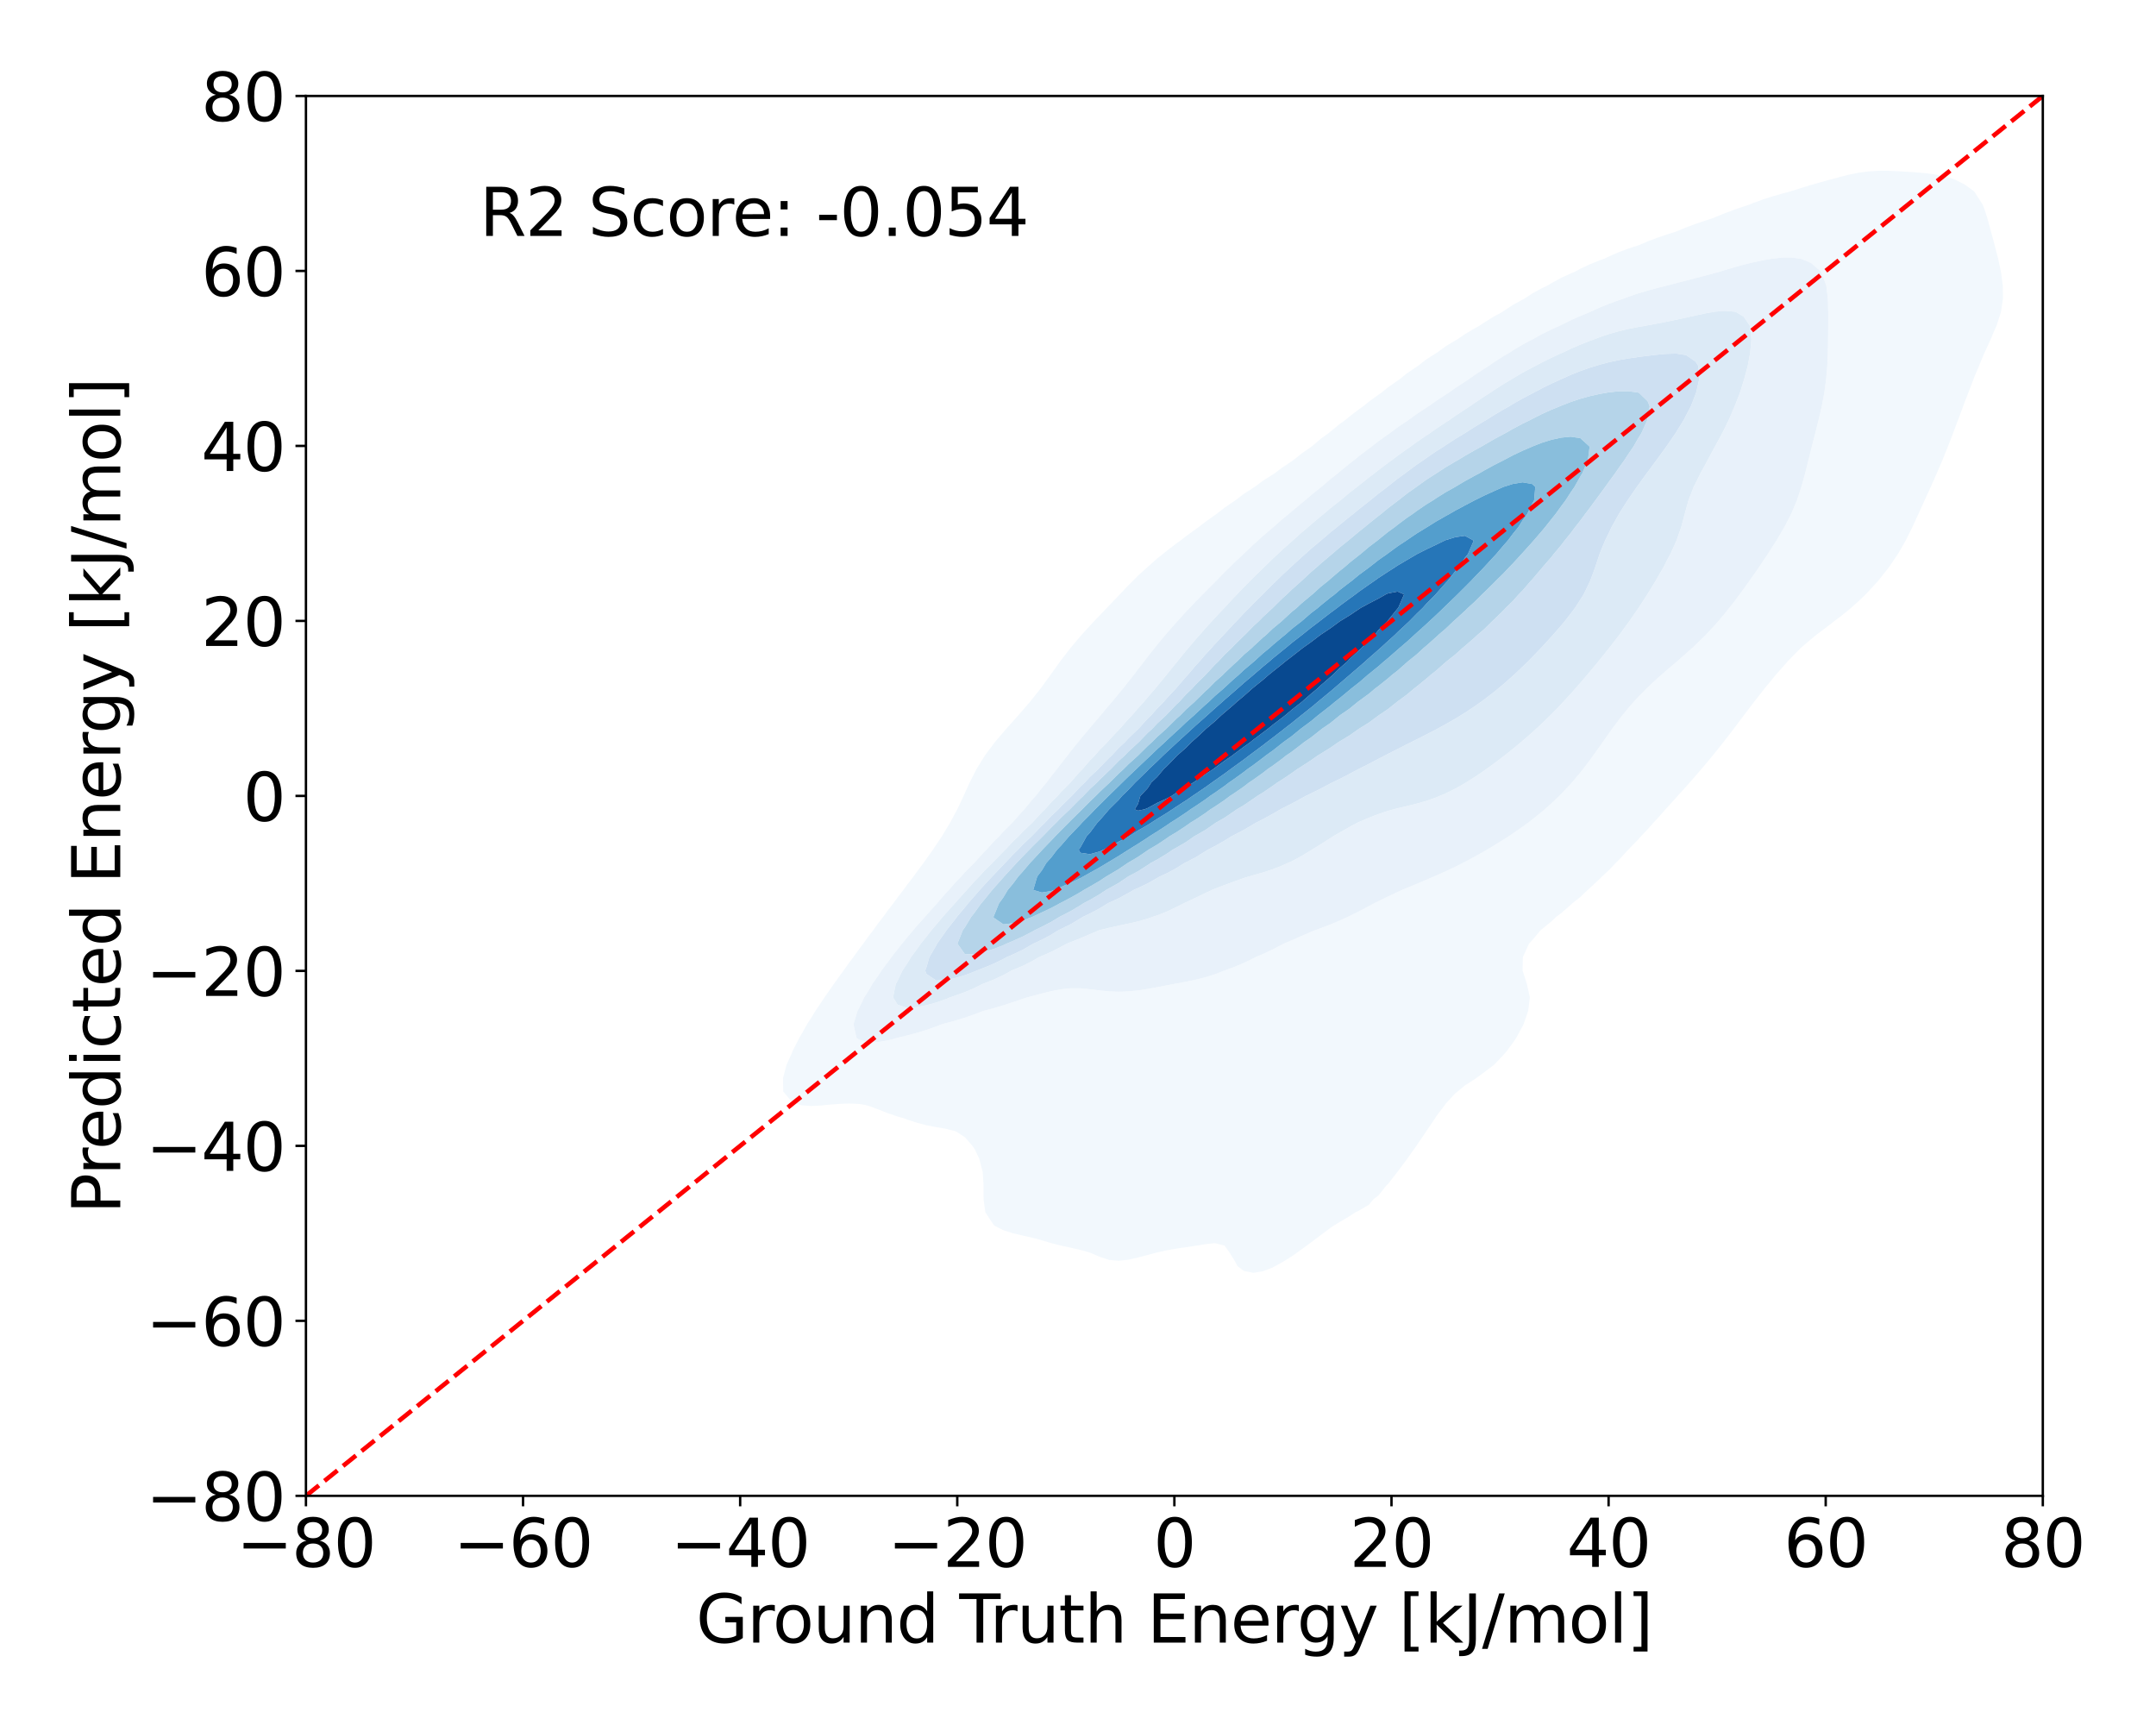 <?xml version="1.0" encoding="utf-8" standalone="no"?>
<!DOCTYPE svg PUBLIC "-//W3C//DTD SVG 1.1//EN"
  "http://www.w3.org/Graphics/SVG/1.1/DTD/svg11.dtd">
<svg xmlns:xlink="http://www.w3.org/1999/xlink" width="720pt" height="576pt" viewBox="0 0 720 576" xmlns="http://www.w3.org/2000/svg" version="1.1">
 <defs>
  <style type="text/css">*{stroke-linejoin: round; stroke-linecap: butt}</style>
 </defs>
 <g id="figure_1">
  <g id="patch_1">
   <path d="M 0 576 
L 720 576 
L 720 0 
L 0 0 
z
" style="fill: #ffffff"/>
  </g>
  <g id="axes_1">
   <g id="patch_2">
    <path d="M 102.17 499.48 
L 682.2 499.48 
L 682.2 32.04 
L 102.17 32.04 
z
" style="fill: #ffffff"/>
   </g>
   <g id="QuadContourSet_1">
    <path d="M 415.36 424.371 
L 418.571 425.02 
L 421.782 424.468 
L 424.993 423.244 
L 425.878 422.759 
L 428.204 421.485 
L 431.415 419.489 
L 433.126 418.274 
L 434.626 417.203 
L 437.837 414.842 
L 439.23 413.788 
L 441.048 412.434 
L 444.259 410.022 
L 445.317 409.302 
L 447.47 407.985 
L 450.681 406.095 
L 452.613 404.817 
L 453.892 404.205 
L 457.103 402.309 
L 458.782 400.331 
L 460.314 399.201 
L 462.991 395.845 
L 463.525 395.358 
L 466.622 391.359 
L 466.736 391.236 
L 469.947 386.932 
L 469.984 386.874 
L 473.158 382.388 
L 473.158 382.388 
L 476.213 377.902 
L 476.369 377.636 
L 479.255 373.417 
L 479.58 372.847 
L 482.537 368.931 
L 482.791 368.545 
L 486.002 365.064 
L 486.811 364.445 
L 489.213 362.435 
L 492.424 360.378 
L 493.053 359.96 
L 495.635 358.057 
L 498.846 355.622 
L 499.006 355.474 
L 502.057 352.278 
L 503.177 350.988 
L 505.268 348.156 
L 506.368 346.503 
L 508.479 342.637 
L 508.79 342.017 
L 510.344 337.531 
L 510.901 333.046 
L 509.908 328.56 
L 508.479 324.096 
L 508.474 324.074 
L 508.479 323.843 
L 508.562 319.589 
L 510.608 315.103 
L 511.69 313.942 
L 514.467 310.617 
L 514.9 310.284 
L 518.111 307.673 
L 519.689 306.132 
L 521.322 304.951 
L 524.533 302.149 
L 525.056 301.646 
L 527.744 299.529 
L 530.199 297.16 
L 530.955 296.517 
L 534.166 293.518 
L 534.988 292.674 
L 537.377 290.468 
L 539.528 288.189 
L 540.588 287.166 
L 543.775 283.703 
L 543.799 283.678 
L 547.01 280.385 
L 548.027 279.217 
L 550.221 276.929 
L 552.149 274.732 
L 553.432 273.37 
L 556.202 270.246 
L 556.643 269.768 
L 559.854 266.221 
L 560.258 265.76 
L 563.065 262.667 
L 564.285 261.275 
L 566.276 259.009 
L 568.189 256.789 
L 569.487 255.248 
L 571.948 252.303 
L 572.698 251.371 
L 575.547 247.818 
L 575.909 247.351 
L 579.001 243.332 
L 579.12 243.177 
L 582.331 238.906 
L 582.375 238.846 
L 585.542 234.681 
L 585.777 234.361 
L 588.753 230.584 
L 589.288 229.875 
L 591.964 226.654 
L 592.975 225.389 
L 595.175 222.914 
L 596.926 220.904 
L 598.386 219.406 
L 601.311 216.418 
L 601.597 216.157 
L 604.808 213.434 
L 606.6 211.932 
L 608.019 210.874 
L 611.23 208.464 
L 612.511 207.447 
L 614.441 206.019 
L 617.652 203.422 
L 618.172 202.961 
L 620.863 200.567 
L 623.031 198.475 
L 624.074 197.377 
L 627.185 193.989 
L 627.285 193.861 
L 630.496 189.813 
L 630.749 189.504 
L 633.707 185.148 
L 633.801 185.018 
L 636.395 180.532 
L 636.918 179.428 
L 638.627 176.047 
L 640.129 172.739 
L 640.681 171.561 
L 642.72 167.075 
L 643.34 165.725 
L 644.767 162.59 
L 646.551 158.591 
L 646.766 158.104 
L 648.694 153.618 
L 649.762 150.945 
L 650.5 149.133 
L 652.237 144.647 
L 652.973 142.631 
L 653.927 140.161 
L 655.601 135.676 
L 656.184 134.046 
L 657.31 131.19 
L 659.017 126.704 
L 659.395 125.695 
L 660.875 122.219 
L 662.606 118.051 
L 662.756 117.733 
L 664.825 113.247 
L 665.817 110.806 
L 666.742 108.762 
L 668.2 104.276 
L 668.881 99.79 
L 668.83 95.305 
L 668.23 90.819 
L 667.262 86.333 
L 666.105 81.847 
L 665.817 80.719 
L 664.9 77.362 
L 663.692 72.876 
L 662.606 69.538 
L 662.158 68.39 
L 659.395 64.076 
L 659.244 63.905 
L 656.184 61.644 
L 652.973 60.029 
L 651.309 59.419 
L 649.762 58.975 
L 646.551 58.306 
L 643.34 57.867 
L 640.129 57.575 
L 636.918 57.352 
L 633.707 57.162 
L 630.496 57.031 
L 627.285 57.03 
L 624.074 57.227 
L 620.863 57.647 
L 617.652 58.275 
L 614.441 59.086 
L 613.348 59.419 
L 611.23 59.955 
L 608.019 60.84 
L 604.808 61.769 
L 601.597 62.742 
L 598.386 63.769 
L 597.974 63.905 
L 595.175 64.644 
L 591.964 65.563 
L 588.753 66.595 
L 585.542 67.775 
L 584.032 68.39 
L 582.331 68.936 
L 579.12 70.041 
L 575.909 71.239 
L 572.698 72.548 
L 571.925 72.876 
L 569.487 73.664 
L 566.276 74.753 
L 563.065 75.942 
L 559.854 77.275 
L 559.649 77.362 
L 556.643 78.305 
L 553.432 79.398 
L 550.221 80.622 
L 547.355 81.847 
L 547.01 81.957 
L 543.799 83.004 
L 540.588 84.209 
L 537.377 85.611 
L 535.866 86.333 
L 534.166 86.949 
L 530.955 88.241 
L 527.744 89.76 
L 525.765 90.819 
L 524.533 91.326 
L 521.322 92.786 
L 518.111 94.548 
L 516.877 95.305 
L 514.9 96.245 
L 511.69 98.005 
L 508.971 99.79 
L 508.479 100.044 
L 505.268 101.79 
L 502.057 103.905 
L 501.511 104.276 
L 498.846 105.714 
L 495.635 107.716 
L 494.088 108.762 
L 492.424 109.665 
L 489.213 111.582 
L 486.799 113.247 
L 486.002 113.696 
L 482.791 115.631 
L 479.914 117.733 
L 479.58 117.934 
L 476.369 119.975 
L 473.483 122.219 
L 473.158 122.428 
L 469.947 124.585 
L 467.321 126.704 
L 466.736 127.094 
L 463.525 129.334 
L 461.254 131.19 
L 460.314 131.825 
L 457.103 134.144 
L 455.25 135.676 
L 453.892 136.613 
L 450.681 139.064 
L 449.376 140.161 
L 447.47 141.523 
L 444.259 144.15 
L 443.668 144.647 
L 441.048 146.542 
L 437.976 149.133 
L 437.837 149.235 
L 434.626 151.483 
L 431.958 153.618 
L 431.415 153.993 
L 428.204 156.13 
L 425.586 158.104 
L 424.993 158.486 
L 421.782 160.52 
L 419.001 162.59 
L 418.571 162.864 
L 415.36 164.922 
L 412.554 167.075 
L 412.149 167.346 
L 408.938 169.525 
L 406.344 171.561 
L 405.727 171.994 
L 402.516 174.272 
L 400.234 176.047 
L 399.305 176.709 
L 396.094 179.034 
L 394.153 180.532 
L 392.883 181.454 
L 389.672 183.908 
L 388.311 185.018 
L 386.461 186.473 
L 383.25 189.323 
L 383.055 189.504 
L 380.039 192.232 
L 378.304 193.989 
L 376.828 195.435 
L 373.961 198.475 
L 373.617 198.828 
L 370.406 202.182 
L 369.671 202.961 
L 367.195 205.537 
L 365.381 207.447 
L 363.984 208.954 
L 361.252 211.932 
L 360.773 212.489 
L 357.562 216.282 
L 357.448 216.418 
L 354.351 220.445 
L 354.009 220.904 
L 351.14 224.912 
L 350.806 225.389 
L 347.929 229.329 
L 347.535 229.875 
L 344.719 233.417 
L 343.967 234.361 
L 341.508 237.202 
L 340.075 238.846 
L 338.297 240.839 
L 336.058 243.332 
L 335.086 244.476 
L 332.236 247.818 
L 331.875 248.302 
L 328.886 252.303 
L 328.664 252.662 
L 326.112 256.789 
L 325.453 258.077 
L 323.824 261.275 
L 322.242 264.781 
L 321.802 265.76 
L 319.683 270.246 
L 319.031 271.433 
L 317.284 274.732 
L 315.82 277.117 
L 314.577 279.217 
L 312.609 282.133 
L 311.586 283.703 
L 309.398 286.735 
L 308.386 288.189 
L 306.187 291.118 
L 305.067 292.674 
L 302.976 295.4 
L 301.7 297.16 
L 299.765 299.652 
L 298.326 301.646 
L 296.554 303.915 
L 294.963 306.132 
L 293.343 308.209 
L 291.619 310.617 
L 290.132 312.538 
L 288.294 315.103 
L 286.921 316.899 
L 284.99 319.589 
L 283.71 321.292 
L 281.714 324.074 
L 280.499 325.733 
L 278.486 328.56 
L 277.288 330.262 
L 275.343 333.046 
L 274.077 334.953 
L 272.333 337.531 
L 270.866 339.924 
L 269.515 342.017 
L 267.655 345.356 
L 266.956 346.503 
L 264.684 350.988 
L 264.444 351.641 
L 262.702 355.474 
L 261.488 359.96 
L 261.55 364.445 
L 264.444 367.903 
L 267.209 368.931 
L 267.655 369.047 
L 270.866 369.304 
L 274.077 369.156 
L 276.124 368.931 
L 277.288 368.838 
L 280.499 368.59 
L 283.71 368.477 
L 286.921 368.631 
L 288.831 368.931 
L 290.132 369.276 
L 293.343 370.47 
L 296.554 371.723 
L 299.765 372.825 
L 301.888 373.417 
L 302.976 373.844 
L 306.187 374.893 
L 309.398 375.734 
L 312.609 376.358 
L 315.82 376.9 
L 319.031 377.718 
L 319.427 377.902 
L 322.242 379.749 
L 324.553 382.388 
L 325.453 383.598 
L 327.014 386.874 
L 328.189 391.359 
L 328.457 395.845 
L 328.466 400.331 
L 328.664 402.006 
L 329.071 404.817 
L 331.875 409.071 
L 332.164 409.302 
L 335.086 410.793 
L 338.297 411.801 
L 341.508 412.561 
L 344.719 413.297 
L 346.722 413.788 
L 347.929 414.167 
L 351.14 415.113 
L 354.351 415.923 
L 357.562 416.625 
L 360.773 417.349 
L 363.984 418.265 
L 364.01 418.274 
L 367.195 419.639 
L 370.406 420.703 
L 373.617 420.994 
L 376.828 420.622 
L 380.039 419.9 
L 383.25 419.044 
L 386.121 418.274 
L 386.461 418.181 
L 389.672 417.474 
L 392.883 416.927 
L 396.094 416.456 
L 399.305 415.966 
L 402.516 415.439 
L 405.727 415.103 
L 408.938 415.921 
L 410.629 418.274 
L 412.149 420.705 
L 413.273 422.759 
z
M 285.996 346.503 
L 285.019 342.017 
L 286.374 337.531 
L 286.921 336.559 
L 288.592 333.046 
L 290.132 330.647 
L 291.317 328.56 
L 293.343 325.67 
L 294.379 324.074 
L 296.554 321.164 
L 297.694 319.589 
L 299.765 316.951 
L 301.23 315.103 
L 302.976 312.957 
L 304.972 310.617 
L 306.187 309.158 
L 308.913 306.132 
L 309.398 305.555 
L 312.609 301.975 
L 312.914 301.646 
L 315.82 298.275 
L 316.888 297.16 
L 319.031 294.679 
L 321.001 292.674 
L 322.242 291.24 
L 325.304 288.189 
L 325.453 288.016 
L 328.664 284.472 
L 329.466 283.703 
L 331.875 280.985 
L 333.725 279.217 
L 335.086 277.646 
L 338.055 274.732 
L 338.297 274.44 
L 341.508 270.804 
L 342.068 270.246 
L 344.719 266.996 
L 345.874 265.76 
L 347.929 263.097 
L 349.503 261.275 
L 351.14 259.07 
L 352.995 256.789 
L 354.351 254.95 
L 356.459 252.303 
L 357.562 250.845 
L 360.019 247.818 
L 360.773 246.861 
L 363.75 243.332 
L 363.984 243.044 
L 367.195 239.249 
L 367.556 238.846 
L 370.406 235.431 
L 371.351 234.361 
L 373.617 231.57 
L 375.05 229.875 
L 376.828 227.589 
L 378.592 225.389 
L 380.039 223.472 
L 382.036 220.904 
L 383.25 219.306 
L 385.527 216.418 
L 386.461 215.244 
L 389.222 211.932 
L 389.672 211.404 
L 392.883 207.759 
L 393.166 207.447 
L 396.094 204.22 
L 397.296 202.961 
L 399.305 200.839 
L 401.648 198.475 
L 402.516 197.583 
L 405.727 194.355 
L 406.093 193.989 
L 408.938 191.062 
L 410.544 189.504 
L 412.149 187.899 
L 415.242 185.018 
L 415.36 184.905 
L 418.571 181.83 
L 420.037 180.532 
L 421.782 178.931 
L 424.993 176.211 
L 425.187 176.047 
L 428.204 173.374 
L 430.437 171.561 
L 431.415 170.716 
L 434.626 168.027 
L 435.813 167.075 
L 437.837 165.324 
L 441.048 162.756 
L 441.258 162.59 
L 444.259 159.999 
L 446.678 158.104 
L 447.47 157.425 
L 450.681 154.794 
L 452.233 153.618 
L 453.892 152.244 
L 457.103 149.798 
L 458.027 149.133 
L 460.314 147.328 
L 463.525 145.048 
L 464.114 144.647 
L 466.736 142.67 
L 469.947 140.506 
L 470.477 140.161 
L 473.158 138.204 
L 476.369 136.103 
L 477.042 135.676 
L 479.58 133.857 
L 482.791 131.769 
L 483.705 131.19 
L 486.002 129.554 
L 489.213 127.446 
L 490.375 126.704 
L 492.424 125.247 
L 495.635 123.131 
L 497.09 122.219 
L 498.846 120.992 
L 502.057 118.934 
L 504.112 117.733 
L 505.268 116.971 
L 508.479 115.037 
L 511.69 113.356 
L 511.91 113.247 
L 514.9 111.569 
L 518.111 109.99 
L 520.872 108.762 
L 521.322 108.528 
L 524.533 106.943 
L 527.744 105.512 
L 530.75 104.276 
L 530.955 104.177 
L 534.166 102.71 
L 537.377 101.409 
L 540.588 100.239 
L 541.945 99.79 
L 543.799 99.078 
L 547.01 97.996 
L 550.221 97.033 
L 553.432 96.16 
L 556.643 95.354 
L 556.855 95.305 
L 559.854 94.513 
L 563.065 93.689 
L 566.276 92.859 
L 569.487 92.014 
L 572.698 91.157 
L 573.937 90.819 
L 575.909 90.21 
L 579.12 89.248 
L 582.331 88.365 
L 585.542 87.578 
L 588.753 86.897 
L 591.964 86.349 
L 592.132 86.333 
L 595.175 86.025 
L 598.386 86.015 
L 600.892 86.333 
L 601.597 86.457 
L 604.808 87.81 
L 608.019 90.611 
L 608.186 90.819 
L 609.889 95.305 
L 610.43 99.79 
L 610.548 104.276 
L 610.541 108.762 
L 610.505 113.247 
L 610.424 117.733 
L 610.228 122.219 
L 609.841 126.704 
L 609.227 131.19 
L 608.388 135.676 
L 608.019 137.248 
L 607.349 140.161 
L 606.221 144.647 
L 605.055 149.133 
L 604.808 150.132 
L 603.935 153.618 
L 602.813 158.104 
L 601.597 162.492 
L 601.57 162.59 
L 600.09 167.075 
L 598.386 171.107 
L 598.2 171.561 
L 595.889 176.047 
L 595.175 177.209 
L 593.243 180.532 
L 591.964 182.488 
L 590.371 185.018 
L 588.753 187.409 
L 587.35 189.504 
L 585.542 192.11 
L 584.213 193.989 
L 582.331 196.626 
L 580.953 198.475 
L 579.12 200.936 
L 577.526 202.961 
L 575.909 204.984 
L 573.832 207.447 
L 572.698 208.726 
L 569.74 211.932 
L 569.487 212.186 
L 566.276 215.286 
L 565.079 216.418 
L 563.065 218.185 
L 560.002 220.904 
L 559.854 221.028 
L 556.643 223.743 
L 554.785 225.389 
L 553.432 226.572 
L 550.221 229.561 
L 549.903 229.875 
L 547.01 232.819 
L 545.593 234.361 
L 543.799 236.428 
L 541.806 238.846 
L 540.588 240.43 
L 538.416 243.332 
L 537.377 244.797 
L 535.236 247.818 
L 534.166 249.353 
L 532.06 252.303 
L 530.955 253.819 
L 528.694 256.789 
L 527.744 257.98 
L 524.974 261.275 
L 524.533 261.771 
L 521.322 265.185 
L 520.742 265.76 
L 518.111 268.255 
L 515.889 270.246 
L 514.9 271.088 
L 511.69 273.67 
L 510.309 274.732 
L 508.479 276.052 
L 505.268 278.282 
L 503.889 279.217 
L 502.057 280.378 
L 498.846 282.365 
L 496.631 283.703 
L 495.635 284.278 
L 492.424 286.08 
L 489.213 287.799 
L 488.441 288.189 
L 486.002 289.428 
L 482.791 290.954 
L 479.58 292.376 
L 478.859 292.674 
L 476.369 293.77 
L 473.158 295.119 
L 469.947 296.448 
L 468.246 297.16 
L 466.736 297.853 
L 463.525 299.359 
L 460.314 300.935 
L 458.876 301.646 
L 457.103 302.602 
L 453.892 304.287 
L 450.681 305.888 
L 450.123 306.132 
L 447.47 307.364 
L 444.259 308.716 
L 441.048 309.938 
L 439.184 310.617 
L 437.837 311.148 
L 434.626 312.552 
L 431.415 313.963 
L 428.743 315.103 
L 428.204 315.37 
L 424.993 317.05 
L 421.782 318.55 
L 419.356 319.589 
L 418.571 319.994 
L 415.36 321.556 
L 412.149 322.894 
L 408.938 324.074 
L 408.938 324.074 
L 405.727 325.327 
L 402.516 326.333 
L 399.305 327.144 
L 396.094 327.816 
L 392.883 328.408 
L 392.038 328.56 
L 389.672 329.02 
L 386.461 329.641 
L 383.25 330.228 
L 380.039 330.719 
L 376.828 331.047 
L 373.617 331.16 
L 370.406 331.04 
L 367.195 330.72 
L 363.984 330.316 
L 360.773 330.016 
L 357.562 330 
L 354.351 330.332 
L 351.14 330.952 
L 347.929 331.745 
L 344.719 332.592 
L 343.025 333.046 
L 341.508 333.54 
L 338.297 334.636 
L 335.086 335.684 
L 331.875 336.642 
L 328.664 337.483 
L 328.488 337.531 
L 325.453 338.682 
L 322.242 339.81 
L 319.031 340.802 
L 315.82 341.672 
L 314.544 342.017 
L 312.609 342.761 
L 309.398 343.908 
L 306.187 344.886 
L 302.976 345.744 
L 299.882 346.503 
L 299.765 346.541 
L 296.554 347.39 
L 293.343 347.915 
L 290.132 347.996 
L 286.921 347.186 
z
" clip-path="url(#pbc95e83bef)" style="fill: #f2f8fd"/>
    <path d="M 286.921 347.186 
L 290.132 347.996 
L 293.343 347.915 
L 296.554 347.39 
L 299.765 346.541 
L 299.882 346.503 
L 302.976 345.744 
L 306.187 344.886 
L 309.398 343.908 
L 312.609 342.761 
L 314.544 342.017 
L 315.82 341.672 
L 319.031 340.802 
L 322.242 339.81 
L 325.453 338.682 
L 328.488 337.531 
L 328.664 337.483 
L 331.875 336.642 
L 335.086 335.684 
L 338.297 334.636 
L 341.508 333.54 
L 343.025 333.046 
L 344.719 332.592 
L 347.929 331.745 
L 351.14 330.952 
L 354.351 330.332 
L 357.562 330 
L 360.773 330.016 
L 363.984 330.316 
L 367.195 330.72 
L 370.406 331.04 
L 373.617 331.16 
L 376.828 331.047 
L 380.039 330.719 
L 383.25 330.228 
L 386.461 329.641 
L 389.672 329.02 
L 392.038 328.56 
L 392.883 328.408 
L 396.094 327.816 
L 399.305 327.144 
L 402.516 326.333 
L 405.727 325.327 
L 408.938 324.074 
L 408.938 324.074 
L 412.149 322.894 
L 415.36 321.556 
L 418.571 319.994 
L 419.356 319.589 
L 421.782 318.55 
L 424.993 317.05 
L 428.204 315.37 
L 428.743 315.103 
L 431.415 313.963 
L 434.626 312.552 
L 437.837 311.148 
L 439.184 310.617 
L 441.048 309.938 
L 444.259 308.716 
L 447.47 307.364 
L 450.123 306.132 
L 450.681 305.888 
L 453.892 304.287 
L 457.103 302.602 
L 458.876 301.646 
L 460.314 300.935 
L 463.525 299.359 
L 466.736 297.853 
L 468.246 297.16 
L 469.947 296.448 
L 473.158 295.119 
L 476.369 293.77 
L 478.859 292.674 
L 479.58 292.376 
L 482.791 290.954 
L 486.002 289.428 
L 488.441 288.189 
L 489.213 287.799 
L 492.424 286.08 
L 495.635 284.278 
L 496.631 283.703 
L 498.846 282.365 
L 502.057 280.378 
L 503.889 279.217 
L 505.268 278.282 
L 508.479 276.052 
L 510.309 274.732 
L 511.69 273.67 
L 514.9 271.088 
L 515.889 270.246 
L 518.111 268.255 
L 520.742 265.76 
L 521.322 265.185 
L 524.533 261.771 
L 524.974 261.275 
L 527.744 257.98 
L 528.694 256.789 
L 530.955 253.819 
L 532.06 252.303 
L 534.166 249.353 
L 535.236 247.818 
L 537.377 244.797 
L 538.416 243.332 
L 540.588 240.43 
L 541.806 238.846 
L 543.799 236.428 
L 545.593 234.361 
L 547.01 232.819 
L 549.903 229.875 
L 550.221 229.561 
L 553.432 226.572 
L 554.785 225.389 
L 556.643 223.743 
L 559.854 221.028 
L 560.002 220.904 
L 563.065 218.185 
L 565.079 216.418 
L 566.276 215.286 
L 569.487 212.186 
L 569.74 211.932 
L 572.698 208.726 
L 573.832 207.447 
L 575.909 204.984 
L 577.526 202.961 
L 579.12 200.936 
L 580.953 198.475 
L 582.331 196.626 
L 584.213 193.989 
L 585.542 192.11 
L 587.35 189.504 
L 588.753 187.409 
L 590.371 185.018 
L 591.964 182.488 
L 593.243 180.532 
L 595.175 177.209 
L 595.889 176.047 
L 598.2 171.561 
L 598.386 171.107 
L 600.09 167.075 
L 601.57 162.59 
L 601.597 162.492 
L 602.813 158.104 
L 603.935 153.618 
L 604.808 150.132 
L 605.055 149.133 
L 606.221 144.647 
L 607.349 140.161 
L 608.019 137.248 
L 608.388 135.676 
L 609.227 131.19 
L 609.841 126.704 
L 610.228 122.219 
L 610.424 117.733 
L 610.505 113.247 
L 610.541 108.762 
L 610.548 104.276 
L 610.43 99.79 
L 609.889 95.305 
L 608.186 90.819 
L 608.019 90.611 
L 604.808 87.81 
L 601.597 86.457 
L 600.892 86.333 
L 598.386 86.015 
L 595.175 86.025 
L 592.132 86.333 
L 591.964 86.349 
L 588.753 86.897 
L 585.542 87.578 
L 582.331 88.365 
L 579.12 89.248 
L 575.909 90.21 
L 573.937 90.819 
L 572.698 91.157 
L 569.487 92.014 
L 566.276 92.859 
L 563.065 93.689 
L 559.854 94.513 
L 556.855 95.305 
L 556.643 95.354 
L 553.432 96.16 
L 550.221 97.033 
L 547.01 97.996 
L 543.799 99.078 
L 541.945 99.79 
L 540.588 100.239 
L 537.377 101.409 
L 534.166 102.71 
L 530.955 104.177 
L 530.75 104.276 
L 527.744 105.512 
L 524.533 106.943 
L 521.322 108.528 
L 520.872 108.762 
L 518.111 109.99 
L 514.9 111.569 
L 511.91 113.247 
L 511.69 113.356 
L 508.479 115.037 
L 505.268 116.971 
L 504.112 117.733 
L 502.057 118.934 
L 498.846 120.992 
L 497.09 122.219 
L 495.635 123.131 
L 492.424 125.247 
L 490.375 126.704 
L 489.213 127.446 
L 486.002 129.554 
L 483.705 131.19 
L 482.791 131.769 
L 479.58 133.857 
L 477.042 135.676 
L 476.369 136.103 
L 473.158 138.204 
L 470.477 140.161 
L 469.947 140.506 
L 466.736 142.67 
L 464.114 144.647 
L 463.525 145.048 
L 460.314 147.328 
L 458.027 149.133 
L 457.103 149.798 
L 453.892 152.244 
L 452.233 153.618 
L 450.681 154.794 
L 447.47 157.425 
L 446.678 158.104 
L 444.259 159.999 
L 441.258 162.59 
L 441.048 162.756 
L 437.837 165.324 
L 435.813 167.075 
L 434.626 168.027 
L 431.415 170.716 
L 430.437 171.561 
L 428.204 173.374 
L 425.187 176.047 
L 424.993 176.211 
L 421.782 178.931 
L 420.037 180.532 
L 418.571 181.83 
L 415.36 184.905 
L 415.242 185.018 
L 412.149 187.899 
L 410.544 189.504 
L 408.938 191.062 
L 406.093 193.989 
L 405.727 194.355 
L 402.516 197.583 
L 401.648 198.475 
L 399.305 200.839 
L 397.296 202.961 
L 396.094 204.22 
L 393.166 207.447 
L 392.883 207.759 
L 389.672 211.404 
L 389.222 211.932 
L 386.461 215.244 
L 385.527 216.418 
L 383.25 219.306 
L 382.036 220.904 
L 380.039 223.472 
L 378.592 225.389 
L 376.828 227.589 
L 375.05 229.875 
L 373.617 231.57 
L 371.351 234.361 
L 370.406 235.431 
L 367.556 238.846 
L 367.195 239.249 
L 363.984 243.044 
L 363.75 243.332 
L 360.773 246.861 
L 360.019 247.818 
L 357.562 250.845 
L 356.459 252.303 
L 354.351 254.95 
L 352.995 256.789 
L 351.14 259.07 
L 349.503 261.275 
L 347.929 263.097 
L 345.874 265.76 
L 344.719 266.996 
L 342.068 270.246 
L 341.508 270.804 
L 338.297 274.44 
L 338.055 274.732 
L 335.086 277.646 
L 333.725 279.217 
L 331.875 280.985 
L 329.466 283.703 
L 328.664 284.472 
L 325.453 288.016 
L 325.304 288.189 
L 322.242 291.24 
L 321.001 292.674 
L 319.031 294.679 
L 316.888 297.16 
L 315.82 298.275 
L 312.914 301.646 
L 312.609 301.975 
L 309.398 305.555 
L 308.913 306.132 
L 306.187 309.158 
L 304.972 310.617 
L 302.976 312.957 
L 301.23 315.103 
L 299.765 316.951 
L 297.694 319.589 
L 296.554 321.164 
L 294.379 324.074 
L 293.343 325.67 
L 291.317 328.56 
L 290.132 330.647 
L 288.592 333.046 
L 286.921 336.559 
L 286.374 337.531 
L 285.019 342.017 
L 285.996 346.503 
z
M 298.232 333.046 
L 299.154 328.56 
L 299.765 327.478 
L 301.372 324.074 
L 302.976 321.689 
L 304.222 319.589 
L 306.187 316.973 
L 307.489 315.103 
L 309.398 312.738 
L 311.056 310.617 
L 312.609 308.776 
L 314.856 306.132 
L 315.82 305.016 
L 318.864 301.646 
L 319.031 301.455 
L 322.242 297.852 
L 322.877 297.16 
L 325.453 294.282 
L 327.009 292.674 
L 328.664 290.85 
L 331.364 288.189 
L 331.875 287.63 
L 335.086 284.332 
L 335.74 283.703 
L 338.297 280.954 
L 340.152 279.217 
L 341.508 277.737 
L 344.719 274.733 
L 344.719 274.732 
L 347.929 271.216 
L 348.959 270.246 
L 351.14 267.772 
L 353.218 265.76 
L 354.351 264.426 
L 357.486 261.275 
L 357.562 261.181 
L 360.773 257.509 
L 361.512 256.789 
L 363.984 253.903 
L 365.595 252.303 
L 367.195 250.436 
L 369.794 247.818 
L 370.406 247.108 
L 373.617 243.685 
L 373.977 243.332 
L 376.828 240.08 
L 378.033 238.846 
L 380.039 236.492 
L 382.003 234.361 
L 383.25 232.839 
L 385.821 229.875 
L 386.461 229.067 
L 389.514 225.389 
L 389.672 225.187 
L 392.883 221.201 
L 393.135 220.904 
L 396.094 217.262 
L 396.82 216.418 
L 399.305 213.463 
L 400.667 211.932 
L 402.516 209.811 
L 404.693 207.447 
L 405.727 206.295 
L 408.887 202.961 
L 408.938 202.905 
L 412.149 199.44 
L 413.095 198.475 
L 415.36 196.08 
L 417.462 193.989 
L 418.571 192.848 
L 421.782 189.728 
L 422.018 189.504 
L 424.993 186.579 
L 426.698 185.018 
L 428.204 183.589 
L 431.415 180.744 
L 431.659 180.532 
L 434.626 177.844 
L 436.777 176.047 
L 437.837 175.111 
L 441.048 172.413 
L 442.111 171.561 
L 444.259 169.725 
L 447.47 167.188 
L 447.615 167.075 
L 450.681 164.518 
L 453.194 162.59 
L 453.892 162.014 
L 457.103 159.453 
L 458.912 158.104 
L 460.314 156.983 
L 463.525 154.559 
L 464.84 153.618 
L 466.736 152.161 
L 469.947 149.872 
L 471.036 149.133 
L 473.158 147.566 
L 476.369 145.381 
L 477.499 144.647 
L 479.58 143.159 
L 482.791 141.024 
L 484.145 140.161 
L 486.002 138.853 
L 489.213 136.715 
L 490.837 135.676 
L 492.424 134.562 
L 495.635 132.418 
L 497.575 131.19 
L 498.846 130.321 
L 502.057 128.255 
L 504.675 126.704 
L 505.268 126.329 
L 508.479 124.433 
L 511.69 122.717 
L 512.686 122.219 
L 514.9 121.037 
L 518.111 119.447 
L 521.322 117.972 
L 521.866 117.733 
L 524.533 116.471 
L 527.744 115.071 
L 530.955 113.796 
L 532.498 113.247 
L 534.166 112.596 
L 537.377 111.513 
L 540.588 110.597 
L 543.799 109.833 
L 547.01 109.195 
L 549.531 108.762 
L 550.221 108.627 
L 553.432 108.032 
L 556.643 107.412 
L 559.854 106.748 
L 563.065 106.048 
L 566.276 105.335 
L 569.487 104.645 
L 571.576 104.276 
L 572.698 104.068 
L 575.909 103.803 
L 579.12 104.047 
L 579.907 104.276 
L 582.331 105.768 
L 584.362 108.762 
L 584.882 113.247 
L 584.489 117.733 
L 583.652 122.219 
L 582.45 126.704 
L 582.331 127.07 
L 581.055 131.19 
L 579.282 135.676 
L 579.12 136.056 
L 577.358 140.161 
L 575.909 143.12 
L 575.142 144.647 
L 572.713 149.133 
L 572.698 149.161 
L 570.282 153.618 
L 569.487 155.141 
L 567.845 158.104 
L 566.276 161.305 
L 565.609 162.59 
L 563.874 167.075 
L 563.065 169.967 
L 562.638 171.561 
L 561.435 176.047 
L 559.854 180.532 
L 559.854 180.532 
L 557.836 185.018 
L 556.643 187.172 
L 555.481 189.504 
L 553.432 192.996 
L 552.892 193.989 
L 550.221 198.319 
L 550.13 198.475 
L 547.218 202.961 
L 547.01 203.253 
L 544.121 207.447 
L 543.799 207.876 
L 540.83 211.932 
L 540.588 212.24 
L 537.377 216.399 
L 537.363 216.418 
L 534.166 220.393 
L 533.751 220.904 
L 530.955 224.273 
L 530.006 225.389 
L 527.744 228.047 
L 526.125 229.875 
L 524.533 231.692 
L 522.069 234.361 
L 521.322 235.178 
L 518.111 238.487 
L 517.745 238.846 
L 514.9 241.62 
L 513.047 243.332 
L 511.69 244.577 
L 508.479 247.368 
L 507.943 247.818 
L 505.268 250.039 
L 502.412 252.303 
L 502.057 252.586 
L 498.846 255.024 
L 496.39 256.789 
L 495.635 257.34 
L 492.424 259.515 
L 489.597 261.275 
L 489.213 261.521 
L 486.002 263.344 
L 482.791 264.932 
L 480.803 265.76 
L 479.58 266.289 
L 476.369 267.412 
L 473.158 268.338 
L 469.947 269.136 
L 466.736 269.892 
L 465.37 270.246 
L 463.525 270.759 
L 460.314 271.837 
L 457.103 273.078 
L 453.892 274.453 
L 453.31 274.732 
L 450.681 276.138 
L 447.47 277.949 
L 445.266 279.217 
L 444.259 279.863 
L 441.048 281.926 
L 438.146 283.703 
L 437.837 283.908 
L 434.626 285.858 
L 431.415 287.579 
L 430.004 288.189 
L 428.204 289.027 
L 424.993 290.277 
L 421.782 291.327 
L 418.571 292.238 
L 417.026 292.674 
L 415.36 293.199 
L 412.149 294.336 
L 408.938 295.53 
L 405.727 296.753 
L 404.766 297.16 
L 402.516 298.212 
L 399.305 299.768 
L 396.094 301.266 
L 395.281 301.646 
L 392.883 302.873 
L 389.672 304.38 
L 386.461 305.658 
L 384.982 306.132 
L 383.25 306.759 
L 380.039 307.678 
L 376.828 308.413 
L 373.617 309.089 
L 370.406 309.807 
L 367.195 310.584 
L 367.091 310.617 
L 363.984 311.931 
L 360.773 313.31 
L 357.562 314.58 
L 356.261 315.103 
L 354.351 316.138 
L 351.14 317.805 
L 347.929 319.199 
L 347.012 319.589 
L 344.719 320.915 
L 341.508 322.539 
L 338.297 323.876 
L 337.815 324.074 
L 335.086 325.594 
L 331.875 327.089 
L 328.664 328.35 
L 328.119 328.56 
L 325.453 329.908 
L 322.242 331.266 
L 319.031 332.432 
L 317.216 333.046 
L 315.82 333.64 
L 312.609 334.771 
L 309.398 335.653 
L 306.187 336.292 
L 302.976 336.53 
L 299.765 335.498 
z
" clip-path="url(#pbc95e83bef)" style="fill: #e8f1fa"/>
    <path d="M 299.765 335.498 
L 302.976 336.53 
L 306.187 336.292 
L 309.398 335.653 
L 312.609 334.771 
L 315.82 333.64 
L 317.216 333.046 
L 319.031 332.432 
L 322.242 331.266 
L 325.453 329.908 
L 328.119 328.56 
L 328.664 328.35 
L 331.875 327.089 
L 335.086 325.594 
L 337.815 324.074 
L 338.297 323.876 
L 341.508 322.539 
L 344.719 320.915 
L 347.012 319.589 
L 347.929 319.199 
L 351.14 317.805 
L 354.351 316.138 
L 356.261 315.103 
L 357.562 314.58 
L 360.773 313.31 
L 363.984 311.931 
L 367.091 310.617 
L 367.195 310.584 
L 370.406 309.807 
L 373.617 309.089 
L 376.828 308.413 
L 380.039 307.678 
L 383.25 306.759 
L 384.982 306.132 
L 386.461 305.658 
L 389.672 304.38 
L 392.883 302.873 
L 395.281 301.646 
L 396.094 301.266 
L 399.305 299.768 
L 402.516 298.212 
L 404.766 297.16 
L 405.727 296.753 
L 408.938 295.53 
L 412.149 294.336 
L 415.36 293.199 
L 417.026 292.674 
L 418.571 292.238 
L 421.782 291.327 
L 424.993 290.277 
L 428.204 289.027 
L 430.004 288.189 
L 431.415 287.579 
L 434.626 285.858 
L 437.837 283.908 
L 438.146 283.703 
L 441.048 281.926 
L 444.259 279.863 
L 445.266 279.217 
L 447.47 277.949 
L 450.681 276.138 
L 453.31 274.732 
L 453.892 274.453 
L 457.103 273.078 
L 460.314 271.837 
L 463.525 270.759 
L 465.37 270.246 
L 466.736 269.892 
L 469.947 269.136 
L 473.158 268.338 
L 476.369 267.412 
L 479.58 266.289 
L 480.803 265.76 
L 482.791 264.932 
L 486.002 263.344 
L 489.213 261.521 
L 489.597 261.275 
L 492.424 259.515 
L 495.635 257.34 
L 496.39 256.789 
L 498.846 255.024 
L 502.057 252.586 
L 502.412 252.303 
L 505.268 250.039 
L 507.943 247.818 
L 508.479 247.368 
L 511.69 244.577 
L 513.047 243.332 
L 514.9 241.62 
L 517.745 238.846 
L 518.111 238.487 
L 521.322 235.178 
L 522.069 234.361 
L 524.533 231.692 
L 526.125 229.875 
L 527.744 228.047 
L 530.006 225.389 
L 530.955 224.273 
L 533.751 220.904 
L 534.166 220.393 
L 537.363 216.418 
L 537.377 216.399 
L 540.588 212.24 
L 540.83 211.932 
L 543.799 207.876 
L 544.121 207.447 
L 547.01 203.253 
L 547.218 202.961 
L 550.13 198.475 
L 550.221 198.319 
L 552.892 193.989 
L 553.432 192.996 
L 555.481 189.504 
L 556.643 187.172 
L 557.836 185.018 
L 559.854 180.532 
L 559.854 180.532 
L 561.435 176.047 
L 562.638 171.561 
L 563.065 169.967 
L 563.874 167.075 
L 565.609 162.59 
L 566.276 161.305 
L 567.845 158.104 
L 569.487 155.141 
L 570.282 153.618 
L 572.698 149.161 
L 572.713 149.133 
L 575.142 144.647 
L 575.909 143.12 
L 577.358 140.161 
L 579.12 136.056 
L 579.282 135.676 
L 581.055 131.19 
L 582.331 127.07 
L 582.45 126.704 
L 583.652 122.219 
L 584.489 117.733 
L 584.882 113.247 
L 584.362 108.762 
L 582.331 105.768 
L 579.907 104.276 
L 579.12 104.047 
L 575.909 103.803 
L 572.698 104.068 
L 571.576 104.276 
L 569.487 104.645 
L 566.276 105.335 
L 563.065 106.048 
L 559.854 106.748 
L 556.643 107.412 
L 553.432 108.032 
L 550.221 108.627 
L 549.531 108.762 
L 547.01 109.195 
L 543.799 109.833 
L 540.588 110.597 
L 537.377 111.513 
L 534.166 112.596 
L 532.498 113.247 
L 530.955 113.796 
L 527.744 115.071 
L 524.533 116.471 
L 521.866 117.733 
L 521.322 117.972 
L 518.111 119.447 
L 514.9 121.037 
L 512.686 122.219 
L 511.69 122.717 
L 508.479 124.433 
L 505.268 126.329 
L 504.675 126.704 
L 502.057 128.255 
L 498.846 130.321 
L 497.575 131.19 
L 495.635 132.418 
L 492.424 134.562 
L 490.837 135.676 
L 489.213 136.715 
L 486.002 138.853 
L 484.145 140.161 
L 482.791 141.024 
L 479.58 143.159 
L 477.499 144.647 
L 476.369 145.381 
L 473.158 147.566 
L 471.036 149.133 
L 469.947 149.872 
L 466.736 152.161 
L 464.84 153.618 
L 463.525 154.559 
L 460.314 156.983 
L 458.912 158.104 
L 457.103 159.453 
L 453.892 162.014 
L 453.194 162.59 
L 450.681 164.518 
L 447.615 167.075 
L 447.47 167.188 
L 444.259 169.725 
L 442.111 171.561 
L 441.048 172.413 
L 437.837 175.111 
L 436.777 176.047 
L 434.626 177.844 
L 431.659 180.532 
L 431.415 180.744 
L 428.204 183.589 
L 426.698 185.018 
L 424.993 186.579 
L 422.018 189.504 
L 421.782 189.728 
L 418.571 192.848 
L 417.462 193.989 
L 415.36 196.08 
L 413.095 198.475 
L 412.149 199.44 
L 408.938 202.905 
L 408.887 202.961 
L 405.727 206.295 
L 404.693 207.447 
L 402.516 209.811 
L 400.667 211.932 
L 399.305 213.463 
L 396.82 216.418 
L 396.094 217.262 
L 393.135 220.904 
L 392.883 221.201 
L 389.672 225.187 
L 389.514 225.389 
L 386.461 229.067 
L 385.821 229.875 
L 383.25 232.839 
L 382.003 234.361 
L 380.039 236.492 
L 378.033 238.846 
L 376.828 240.08 
L 373.977 243.332 
L 373.617 243.685 
L 370.406 247.108 
L 369.794 247.818 
L 367.195 250.436 
L 365.595 252.303 
L 363.984 253.903 
L 361.512 256.789 
L 360.773 257.509 
L 357.562 261.181 
L 357.486 261.275 
L 354.351 264.426 
L 353.218 265.76 
L 351.14 267.772 
L 348.959 270.246 
L 347.929 271.216 
L 344.719 274.732 
L 344.719 274.733 
L 341.508 277.737 
L 340.152 279.217 
L 338.297 280.954 
L 335.74 283.703 
L 335.086 284.332 
L 331.875 287.63 
L 331.364 288.189 
L 328.664 290.85 
L 327.009 292.674 
L 325.453 294.282 
L 322.877 297.16 
L 322.242 297.852 
L 319.031 301.455 
L 318.864 301.646 
L 315.82 305.016 
L 314.856 306.132 
L 312.609 308.776 
L 311.056 310.617 
L 309.398 312.738 
L 307.489 315.103 
L 306.187 316.973 
L 304.222 319.589 
L 302.976 321.689 
L 301.372 324.074 
L 299.765 327.478 
L 299.154 328.56 
L 298.232 333.046 
z
M 308.963 324.074 
L 309.398 322.935 
L 310.367 319.589 
L 312.609 315.757 
L 312.919 315.103 
L 315.82 311.03 
L 316.072 310.617 
L 319.031 306.879 
L 319.566 306.132 
L 322.242 302.952 
L 323.287 301.646 
L 325.453 299.171 
L 327.207 297.16 
L 328.664 295.541 
L 331.35 292.674 
L 331.875 292.104 
L 335.086 288.742 
L 335.618 288.189 
L 338.297 285.344 
L 339.968 283.703 
L 341.508 282.075 
L 344.525 279.217 
L 344.719 279.01 
L 347.929 275.694 
L 348.948 274.732 
L 351.14 272.391 
L 353.431 270.246 
L 354.351 269.238 
L 357.562 266.095 
L 357.922 265.76 
L 360.773 262.678 
L 362.284 261.275 
L 363.984 259.405 
L 366.791 256.789 
L 367.195 256.339 
L 370.406 253.035 
L 371.211 252.303 
L 373.617 249.705 
L 375.67 247.818 
L 376.828 246.548 
L 380.039 243.466 
L 380.185 243.332 
L 383.25 239.969 
L 384.428 238.846 
L 386.461 236.532 
L 388.62 234.361 
L 389.672 233.116 
L 392.716 229.875 
L 392.883 229.672 
L 396.094 225.942 
L 396.623 225.389 
L 399.305 222.211 
L 400.53 220.904 
L 402.516 218.578 
L 404.538 216.418 
L 405.727 215.058 
L 408.688 211.932 
L 408.938 211.654 
L 412.149 208.193 
L 412.894 207.447 
L 415.36 204.807 
L 417.214 202.961 
L 418.571 201.534 
L 421.672 198.475 
L 421.782 198.362 
L 424.993 195.124 
L 426.19 193.989 
L 428.204 192.007 
L 430.92 189.504 
L 431.415 189.033 
L 434.626 186.077 
L 435.845 185.018 
L 437.837 183.223 
L 441.048 180.54 
L 441.057 180.532 
L 444.259 177.782 
L 446.435 176.047 
L 447.47 175.175 
L 450.681 172.565 
L 451.966 171.561 
L 453.892 169.966 
L 457.103 167.446 
L 457.582 167.075 
L 460.314 164.837 
L 463.273 162.59 
L 463.525 162.387 
L 466.736 159.851 
L 469.142 158.104 
L 469.947 157.484 
L 473.158 155.122 
L 475.38 153.618 
L 476.369 152.901 
L 479.58 150.705 
L 482.078 149.133 
L 482.791 148.645 
L 486.002 146.556 
L 489.167 144.647 
L 489.213 144.617 
L 492.424 142.559 
L 495.635 140.63 
L 496.448 140.161 
L 498.846 138.643 
L 502.057 136.732 
L 503.952 135.676 
L 505.268 134.878 
L 508.479 133.046 
L 511.69 131.366 
L 512.045 131.19 
L 514.9 129.666 
L 518.111 128.084 
L 521.154 126.704 
L 521.322 126.623 
L 524.533 125.178 
L 527.744 123.889 
L 530.955 122.762 
L 532.783 122.219 
L 534.166 121.776 
L 537.377 120.93 
L 540.588 120.244 
L 543.799 119.685 
L 547.01 119.214 
L 550.221 118.8 
L 553.432 118.432 
L 556.643 118.144 
L 559.854 118.063 
L 563.065 118.56 
L 566.276 120.784 
L 567.166 122.219 
L 567.438 126.704 
L 566.414 131.19 
L 566.276 131.519 
L 564.664 135.676 
L 563.065 138.701 
L 562.335 140.161 
L 559.854 144.164 
L 559.564 144.647 
L 556.643 148.891 
L 556.478 149.133 
L 553.432 153.312 
L 553.208 153.618 
L 550.221 157.654 
L 549.885 158.104 
L 547.01 162.073 
L 546.631 162.59 
L 543.799 166.702 
L 543.537 167.075 
L 540.677 171.561 
L 540.588 171.729 
L 538.171 176.047 
L 537.377 177.772 
L 536.003 180.532 
L 534.166 185.018 
L 534.166 185.018 
L 532.697 189.504 
L 531.037 193.989 
L 530.955 194.162 
L 528.865 198.475 
L 527.744 200.249 
L 525.996 202.961 
L 524.533 204.889 
L 522.546 207.447 
L 521.322 208.901 
L 518.697 211.932 
L 518.111 212.587 
L 514.9 216.08 
L 514.581 216.418 
L 511.69 219.439 
L 510.222 220.904 
L 508.479 222.627 
L 505.534 225.389 
L 505.268 225.636 
L 502.057 228.481 
L 500.373 229.875 
L 498.846 231.128 
L 495.635 233.596 
L 494.572 234.361 
L 492.424 235.887 
L 489.213 238.011 
L 487.874 238.846 
L 486.002 239.987 
L 482.791 241.833 
L 480.032 243.332 
L 479.58 243.57 
L 476.369 245.246 
L 473.158 246.87 
L 471.283 247.818 
L 469.947 248.476 
L 466.736 250.112 
L 463.525 251.737 
L 462.422 252.303 
L 460.314 253.401 
L 457.103 255.089 
L 453.892 256.702 
L 453.72 256.789 
L 450.681 258.415 
L 447.47 260.056 
L 444.945 261.275 
L 444.259 261.633 
L 441.048 263.329 
L 437.837 264.928 
L 436.126 265.76 
L 434.626 266.573 
L 431.415 268.323 
L 428.204 269.939 
L 427.609 270.246 
L 424.993 271.778 
L 421.782 273.537 
L 419.422 274.732 
L 418.571 275.23 
L 415.36 277.128 
L 412.149 278.803 
L 411.342 279.217 
L 408.938 280.702 
L 405.727 282.53 
L 403.431 283.703 
L 402.516 284.279 
L 399.305 286.265 
L 396.094 287.924 
L 395.557 288.189 
L 392.883 289.874 
L 389.672 291.601 
L 387.301 292.674 
L 386.461 293.165 
L 383.25 295.006 
L 380.039 296.516 
L 378.598 297.16 
L 376.828 298.185 
L 373.617 299.95 
L 370.406 301.42 
L 369.936 301.646 
L 367.195 303.343 
L 363.984 305.043 
L 361.677 306.132 
L 360.773 306.688 
L 357.562 308.608 
L 354.351 310.19 
L 353.463 310.617 
L 351.14 312.061 
L 347.929 313.781 
L 345.078 315.103 
L 344.719 315.32 
L 341.508 317.162 
L 338.297 318.687 
L 336.234 319.589 
L 335.086 320.221 
L 331.875 321.782 
L 328.664 323.113 
L 326.167 324.074 
L 325.453 324.403 
L 322.242 325.618 
L 319.031 326.561 
L 315.82 327.235 
L 312.609 327.39 
L 309.398 325.215 
z
" clip-path="url(#pbc95e83bef)" style="fill: #dceaf6"/>
    <path d="M 309.398 325.215 
L 312.609 327.39 
L 315.82 327.235 
L 319.031 326.561 
L 322.242 325.618 
L 325.453 324.403 
L 326.167 324.074 
L 328.664 323.113 
L 331.875 321.782 
L 335.086 320.221 
L 336.234 319.589 
L 338.297 318.687 
L 341.508 317.162 
L 344.719 315.32 
L 345.078 315.103 
L 347.929 313.781 
L 351.14 312.061 
L 353.463 310.617 
L 354.351 310.19 
L 357.562 308.608 
L 360.773 306.688 
L 361.677 306.132 
L 363.984 305.043 
L 367.195 303.343 
L 369.936 301.646 
L 370.406 301.42 
L 373.617 299.95 
L 376.828 298.185 
L 378.598 297.16 
L 380.039 296.516 
L 383.25 295.006 
L 386.461 293.165 
L 387.301 292.674 
L 389.672 291.601 
L 392.883 289.874 
L 395.557 288.189 
L 396.094 287.924 
L 399.305 286.265 
L 402.516 284.279 
L 403.431 283.703 
L 405.727 282.53 
L 408.938 280.702 
L 411.342 279.217 
L 412.149 278.803 
L 415.36 277.128 
L 418.571 275.23 
L 419.422 274.732 
L 421.782 273.537 
L 424.993 271.778 
L 427.609 270.246 
L 428.204 269.939 
L 431.415 268.323 
L 434.626 266.573 
L 436.126 265.76 
L 437.837 264.928 
L 441.048 263.329 
L 444.259 261.633 
L 444.945 261.275 
L 447.47 260.056 
L 450.681 258.415 
L 453.72 256.789 
L 453.892 256.702 
L 457.103 255.089 
L 460.314 253.401 
L 462.422 252.303 
L 463.525 251.737 
L 466.736 250.112 
L 469.947 248.476 
L 471.283 247.818 
L 473.158 246.87 
L 476.369 245.246 
L 479.58 243.57 
L 480.032 243.332 
L 482.791 241.833 
L 486.002 239.987 
L 487.874 238.846 
L 489.213 238.011 
L 492.424 235.887 
L 494.572 234.361 
L 495.635 233.596 
L 498.846 231.128 
L 500.373 229.875 
L 502.057 228.481 
L 505.268 225.636 
L 505.534 225.389 
L 508.479 222.627 
L 510.222 220.904 
L 511.69 219.439 
L 514.581 216.418 
L 514.9 216.08 
L 518.111 212.587 
L 518.697 211.932 
L 521.322 208.901 
L 522.546 207.447 
L 524.533 204.889 
L 525.996 202.961 
L 527.744 200.249 
L 528.865 198.475 
L 530.955 194.162 
L 531.037 193.989 
L 532.697 189.504 
L 534.166 185.018 
L 534.166 185.018 
L 536.003 180.532 
L 537.377 177.772 
L 538.171 176.047 
L 540.588 171.729 
L 540.677 171.561 
L 543.537 167.075 
L 543.799 166.702 
L 546.631 162.59 
L 547.01 162.073 
L 549.885 158.104 
L 550.221 157.654 
L 553.208 153.618 
L 553.432 153.312 
L 556.478 149.133 
L 556.643 148.891 
L 559.564 144.647 
L 559.854 144.164 
L 562.335 140.161 
L 563.065 138.701 
L 564.664 135.676 
L 566.276 131.519 
L 566.414 131.19 
L 567.438 126.704 
L 567.166 122.219 
L 566.276 120.784 
L 563.065 118.56 
L 559.854 118.063 
L 556.643 118.144 
L 553.432 118.432 
L 550.221 118.8 
L 547.01 119.214 
L 543.799 119.685 
L 540.588 120.244 
L 537.377 120.93 
L 534.166 121.776 
L 532.783 122.219 
L 530.955 122.762 
L 527.744 123.889 
L 524.533 125.178 
L 521.322 126.623 
L 521.154 126.704 
L 518.111 128.084 
L 514.9 129.666 
L 512.045 131.19 
L 511.69 131.366 
L 508.479 133.046 
L 505.268 134.878 
L 503.952 135.676 
L 502.057 136.732 
L 498.846 138.643 
L 496.448 140.161 
L 495.635 140.63 
L 492.424 142.559 
L 489.213 144.617 
L 489.167 144.647 
L 486.002 146.556 
L 482.791 148.645 
L 482.078 149.133 
L 479.58 150.705 
L 476.369 152.901 
L 475.38 153.618 
L 473.158 155.122 
L 469.947 157.484 
L 469.142 158.104 
L 466.736 159.851 
L 463.525 162.387 
L 463.273 162.59 
L 460.314 164.837 
L 457.582 167.075 
L 457.103 167.446 
L 453.892 169.966 
L 451.966 171.561 
L 450.681 172.565 
L 447.47 175.175 
L 446.435 176.047 
L 444.259 177.782 
L 441.057 180.532 
L 441.048 180.54 
L 437.837 183.223 
L 435.845 185.018 
L 434.626 186.077 
L 431.415 189.033 
L 430.92 189.504 
L 428.204 192.007 
L 426.19 193.989 
L 424.993 195.124 
L 421.782 198.362 
L 421.672 198.475 
L 418.571 201.534 
L 417.214 202.961 
L 415.36 204.807 
L 412.894 207.447 
L 412.149 208.193 
L 408.938 211.654 
L 408.688 211.932 
L 405.727 215.058 
L 404.538 216.418 
L 402.516 218.578 
L 400.53 220.904 
L 399.305 222.211 
L 396.623 225.389 
L 396.094 225.942 
L 392.883 229.672 
L 392.716 229.875 
L 389.672 233.116 
L 388.62 234.361 
L 386.461 236.532 
L 384.428 238.846 
L 383.25 239.969 
L 380.185 243.332 
L 380.039 243.466 
L 376.828 246.548 
L 375.67 247.818 
L 373.617 249.705 
L 371.211 252.303 
L 370.406 253.035 
L 367.195 256.339 
L 366.791 256.789 
L 363.984 259.405 
L 362.284 261.275 
L 360.773 262.678 
L 357.922 265.76 
L 357.562 266.095 
L 354.351 269.238 
L 353.431 270.246 
L 351.14 272.391 
L 348.948 274.732 
L 347.929 275.694 
L 344.719 279.01 
L 344.525 279.217 
L 341.508 282.075 
L 339.968 283.703 
L 338.297 285.344 
L 335.618 288.189 
L 335.086 288.742 
L 331.875 292.104 
L 331.35 292.674 
L 328.664 295.541 
L 327.207 297.16 
L 325.453 299.171 
L 323.287 301.646 
L 322.242 302.952 
L 319.566 306.132 
L 319.031 306.879 
L 316.072 310.617 
L 315.82 311.03 
L 312.919 315.103 
L 312.609 315.757 
L 310.367 319.589 
L 309.398 322.935 
L 308.963 324.074 
z
M 319.733 315.103 
L 321.517 310.617 
L 322.242 309.605 
L 324.34 306.132 
L 325.453 304.741 
L 327.669 301.646 
L 328.664 300.484 
L 331.354 297.16 
L 331.875 296.58 
L 335.086 292.958 
L 335.32 292.674 
L 338.297 289.447 
L 339.445 288.189 
L 341.508 286.014 
L 343.776 283.703 
L 344.719 282.72 
L 347.929 279.545 
L 348.254 279.217 
L 351.14 276.236 
L 352.697 274.732 
L 354.351 273.006 
L 357.278 270.246 
L 357.562 269.945 
L 360.773 266.698 
L 361.775 265.76 
L 363.984 263.454 
L 366.353 261.275 
L 367.195 260.385 
L 370.406 257.307 
L 370.976 256.789 
L 373.617 254.061 
L 375.572 252.303 
L 376.828 250.989 
L 380.039 248.031 
L 380.277 247.818 
L 383.25 244.732 
L 384.805 243.332 
L 386.461 241.563 
L 389.406 238.846 
L 389.672 238.552 
L 392.883 235.2 
L 393.795 234.361 
L 396.094 231.832 
L 398.153 229.875 
L 399.305 228.576 
L 402.516 225.42 
L 402.549 225.389 
L 405.727 221.937 
L 406.829 220.904 
L 408.938 218.616 
L 411.26 216.418 
L 412.149 215.463 
L 415.36 212.318 
L 415.789 211.932 
L 418.571 209.067 
L 420.353 207.447 
L 421.782 205.984 
L 424.993 203.017 
L 425.057 202.961 
L 428.204 199.841 
L 429.742 198.475 
L 431.415 196.842 
L 434.626 193.989 
L 434.626 193.989 
L 437.837 190.994 
L 439.598 189.504 
L 441.048 188.196 
L 444.259 185.478 
L 444.826 185.018 
L 447.47 182.729 
L 450.222 180.532 
L 450.681 180.144 
L 453.892 177.46 
L 455.693 176.047 
L 457.103 174.866 
L 460.314 172.29 
L 461.261 171.561 
L 463.525 169.696 
L 466.736 167.249 
L 466.972 167.075 
L 469.947 164.743 
L 472.987 162.59 
L 473.158 162.461 
L 476.369 160.16 
L 479.574 158.104 
L 479.58 158.1 
L 482.791 156.009 
L 486.002 154.108 
L 486.879 153.618 
L 489.213 152.198 
L 492.424 150.355 
L 494.683 149.133 
L 495.635 148.566 
L 498.846 146.709 
L 502.057 144.982 
L 502.705 144.647 
L 505.268 143.175 
L 508.479 141.468 
L 511.16 140.161 
L 511.69 139.874 
L 514.9 138.251 
L 518.111 136.8 
L 520.89 135.676 
L 521.322 135.482 
L 524.533 134.224 
L 527.744 133.158 
L 530.955 132.27 
L 534.166 131.544 
L 536.21 131.19 
L 537.377 130.982 
L 540.588 130.654 
L 543.799 130.625 
L 547.01 131.066 
L 547.374 131.19 
L 550.221 133.965 
L 550.92 135.676 
L 550.221 139.782 
L 550.168 140.161 
L 548.149 144.647 
L 547.01 146.476 
L 545.502 149.133 
L 543.799 151.601 
L 542.5 153.618 
L 540.588 156.268 
L 539.322 158.104 
L 537.377 160.762 
L 536.067 162.59 
L 534.166 165.18 
L 532.768 167.075 
L 530.955 169.542 
L 529.422 171.561 
L 527.744 173.83 
L 526.005 176.047 
L 524.533 178.018 
L 522.491 180.532 
L 521.322 182.079 
L 518.85 185.018 
L 518.111 185.983 
L 515.055 189.504 
L 514.9 189.702 
L 511.69 193.473 
L 511.194 193.989 
L 508.479 197.158 
L 507.175 198.475 
L 505.268 200.635 
L 502.881 202.961 
L 502.057 203.85 
L 498.846 206.979 
L 498.321 207.447 
L 495.635 210.103 
L 493.482 211.932 
L 492.424 212.918 
L 489.213 215.718 
L 488.352 216.418 
L 486.002 218.54 
L 483.018 220.904 
L 482.791 221.101 
L 479.58 223.947 
L 477.749 225.389 
L 476.369 226.587 
L 473.158 229.201 
L 472.281 229.875 
L 469.947 231.848 
L 466.736 234.222 
L 466.544 234.361 
L 463.525 236.773 
L 460.452 238.846 
L 460.314 238.948 
L 457.103 241.322 
L 453.892 243.312 
L 453.859 243.332 
L 450.681 245.57 
L 447.47 247.51 
L 446.959 247.818 
L 444.259 249.69 
L 441.048 251.689 
L 440.033 252.303 
L 437.837 253.853 
L 434.626 255.95 
L 433.262 256.789 
L 431.415 258.122 
L 428.204 260.286 
L 426.598 261.275 
L 424.993 262.44 
L 421.782 264.622 
L 419.895 265.76 
L 418.571 266.709 
L 415.36 268.888 
L 413.036 270.246 
L 412.149 270.869 
L 408.938 273.064 
L 405.99 274.732 
L 405.727 274.914 
L 402.516 277.158 
L 399.305 278.979 
L 398.878 279.217 
L 396.094 281.164 
L 392.883 283.034 
L 391.65 283.703 
L 389.672 285.061 
L 386.461 287.011 
L 384.251 288.189 
L 383.25 288.864 
L 380.039 290.934 
L 376.828 292.637 
L 376.761 292.674 
L 373.617 294.816 
L 370.406 296.611 
L 369.395 297.16 
L 367.195 298.627 
L 363.984 300.492 
L 361.788 301.646 
L 360.773 302.303 
L 357.562 304.232 
L 354.351 305.884 
L 353.865 306.132 
L 351.14 307.783 
L 347.929 309.454 
L 345.518 310.617 
L 344.719 311.08 
L 341.508 312.737 
L 338.297 314.182 
L 336.125 315.103 
L 335.086 315.603 
L 331.875 316.852 
L 328.664 317.847 
L 325.453 318.574 
L 322.242 318.626 
z
" clip-path="url(#pbc95e83bef)" style="fill: #cee0f2"/>
    <path d="M 322.242 318.626 
L 325.453 318.574 
L 328.664 317.847 
L 331.875 316.852 
L 335.086 315.603 
L 336.125 315.103 
L 338.297 314.182 
L 341.508 312.737 
L 344.719 311.08 
L 345.518 310.617 
L 347.929 309.454 
L 351.14 307.783 
L 353.865 306.132 
L 354.351 305.884 
L 357.562 304.232 
L 360.773 302.303 
L 361.788 301.646 
L 363.984 300.492 
L 367.195 298.627 
L 369.395 297.16 
L 370.406 296.611 
L 373.617 294.816 
L 376.761 292.674 
L 376.828 292.637 
L 380.039 290.934 
L 383.25 288.864 
L 384.251 288.189 
L 386.461 287.011 
L 389.672 285.061 
L 391.65 283.703 
L 392.883 283.034 
L 396.094 281.164 
L 398.878 279.217 
L 399.305 278.979 
L 402.516 277.158 
L 405.727 274.914 
L 405.99 274.732 
L 408.938 273.064 
L 412.149 270.869 
L 413.036 270.246 
L 415.36 268.888 
L 418.571 266.709 
L 419.895 265.76 
L 421.782 264.622 
L 424.993 262.44 
L 426.598 261.275 
L 428.204 260.286 
L 431.415 258.122 
L 433.262 256.789 
L 434.626 255.95 
L 437.837 253.853 
L 440.033 252.303 
L 441.048 251.689 
L 444.259 249.69 
L 446.959 247.818 
L 447.47 247.51 
L 450.681 245.57 
L 453.859 243.332 
L 453.892 243.312 
L 457.103 241.322 
L 460.314 238.948 
L 460.452 238.846 
L 463.525 236.773 
L 466.544 234.361 
L 466.736 234.222 
L 469.947 231.848 
L 472.281 229.875 
L 473.158 229.201 
L 476.369 226.587 
L 477.749 225.389 
L 479.58 223.947 
L 482.791 221.101 
L 483.018 220.904 
L 486.002 218.54 
L 488.352 216.418 
L 489.213 215.718 
L 492.424 212.918 
L 493.482 211.932 
L 495.635 210.103 
L 498.321 207.447 
L 498.846 206.979 
L 502.057 203.85 
L 502.881 202.961 
L 505.268 200.635 
L 507.175 198.475 
L 508.479 197.158 
L 511.194 193.989 
L 511.69 193.473 
L 514.9 189.702 
L 515.055 189.504 
L 518.111 185.983 
L 518.85 185.018 
L 521.322 182.079 
L 522.491 180.532 
L 524.533 178.018 
L 526.005 176.047 
L 527.744 173.83 
L 529.422 171.561 
L 530.955 169.542 
L 532.768 167.075 
L 534.166 165.18 
L 536.067 162.59 
L 537.377 160.762 
L 539.322 158.104 
L 540.588 156.268 
L 542.5 153.618 
L 543.799 151.601 
L 545.502 149.133 
L 547.01 146.476 
L 548.149 144.647 
L 550.168 140.161 
L 550.221 139.782 
L 550.92 135.676 
L 550.221 133.965 
L 547.374 131.19 
L 547.01 131.066 
L 543.799 130.625 
L 540.588 130.654 
L 537.377 130.982 
L 536.21 131.19 
L 534.166 131.544 
L 530.955 132.27 
L 527.744 133.158 
L 524.533 134.224 
L 521.322 135.482 
L 520.89 135.676 
L 518.111 136.8 
L 514.9 138.251 
L 511.69 139.874 
L 511.16 140.161 
L 508.479 141.468 
L 505.268 143.175 
L 502.705 144.647 
L 502.057 144.982 
L 498.846 146.709 
L 495.635 148.566 
L 494.683 149.133 
L 492.424 150.355 
L 489.213 152.198 
L 486.879 153.618 
L 486.002 154.108 
L 482.791 156.009 
L 479.58 158.1 
L 479.574 158.104 
L 476.369 160.16 
L 473.158 162.461 
L 472.987 162.59 
L 469.947 164.743 
L 466.972 167.075 
L 466.736 167.249 
L 463.525 169.696 
L 461.261 171.561 
L 460.314 172.29 
L 457.103 174.866 
L 455.693 176.047 
L 453.892 177.46 
L 450.681 180.144 
L 450.222 180.532 
L 447.47 182.729 
L 444.826 185.018 
L 444.259 185.478 
L 441.048 188.196 
L 439.598 189.504 
L 437.837 190.994 
L 434.626 193.989 
L 434.626 193.989 
L 431.415 196.842 
L 429.742 198.475 
L 428.204 199.841 
L 425.057 202.961 
L 424.993 203.017 
L 421.782 205.984 
L 420.353 207.447 
L 418.571 209.067 
L 415.789 211.932 
L 415.36 212.318 
L 412.149 215.463 
L 411.26 216.418 
L 408.938 218.616 
L 406.829 220.904 
L 405.727 221.937 
L 402.549 225.389 
L 402.516 225.42 
L 399.305 228.576 
L 398.153 229.875 
L 396.094 231.832 
L 393.795 234.361 
L 392.883 235.2 
L 389.672 238.552 
L 389.406 238.846 
L 386.461 241.563 
L 384.805 243.332 
L 383.25 244.732 
L 380.277 247.818 
L 380.039 248.031 
L 376.828 250.989 
L 375.572 252.303 
L 373.617 254.061 
L 370.976 256.789 
L 370.406 257.307 
L 367.195 260.385 
L 366.353 261.275 
L 363.984 263.454 
L 361.775 265.76 
L 360.773 266.698 
L 357.562 269.945 
L 357.278 270.246 
L 354.351 273.006 
L 352.697 274.732 
L 351.14 276.236 
L 348.254 279.217 
L 347.929 279.545 
L 344.719 282.72 
L 343.776 283.703 
L 341.508 286.014 
L 339.445 288.189 
L 338.297 289.447 
L 335.32 292.674 
L 335.086 292.958 
L 331.875 296.58 
L 331.354 297.16 
L 328.664 300.484 
L 327.669 301.646 
L 325.453 304.741 
L 324.34 306.132 
L 322.242 309.605 
L 321.517 310.617 
L 319.733 315.103 
z
M 331.765 306.132 
L 331.875 305.929 
L 333.621 301.646 
L 335.086 299.624 
L 336.551 297.16 
L 338.297 295.074 
L 340.062 292.674 
L 341.508 291.081 
L 343.953 288.189 
L 344.719 287.381 
L 347.929 283.931 
L 348.126 283.703 
L 351.14 280.585 
L 352.425 279.217 
L 354.351 277.25 
L 356.864 274.732 
L 357.562 274.018 
L 360.773 270.858 
L 361.387 270.246 
L 363.984 267.629 
L 365.938 265.76 
L 367.195 264.487 
L 370.406 261.477 
L 370.619 261.275 
L 373.617 258.291 
L 375.247 256.789 
L 376.828 255.201 
L 380.039 252.303 
L 380.039 252.303 
L 383.25 249.123 
L 384.704 247.818 
L 386.461 246.046 
L 389.507 243.332 
L 389.672 243.161 
L 392.883 239.992 
L 394.179 238.846 
L 396.094 236.886 
L 398.928 234.361 
L 399.305 233.964 
L 402.516 230.818 
L 403.592 229.875 
L 405.727 227.689 
L 408.333 225.389 
L 408.938 224.762 
L 412.149 221.712 
L 413.095 220.904 
L 415.36 218.652 
L 417.979 216.418 
L 418.571 215.829 
L 421.782 212.864 
L 422.915 211.932 
L 424.993 209.931 
L 427.999 207.447 
L 428.204 207.249 
L 431.415 204.282 
L 433.061 202.961 
L 434.626 201.491 
L 437.837 198.815 
L 438.269 198.475 
L 441.048 195.944 
L 443.512 193.989 
L 444.259 193.316 
L 447.47 190.574 
L 448.849 189.504 
L 450.681 187.903 
L 453.892 185.358 
L 454.341 185.018 
L 457.103 182.676 
L 459.941 180.532 
L 460.314 180.221 
L 463.525 177.633 
L 465.72 176.047 
L 466.736 175.233 
L 469.947 172.836 
L 471.845 171.561 
L 473.158 170.586 
L 476.369 168.398 
L 478.534 167.075 
L 479.58 166.372 
L 482.791 164.365 
L 485.956 162.59 
L 486.002 162.561 
L 489.213 160.645 
L 492.424 158.884 
L 493.904 158.104 
L 495.635 157.103 
L 498.846 155.346 
L 502.057 153.709 
L 502.242 153.618 
L 505.268 152.018 
L 508.479 150.497 
L 511.634 149.133 
L 511.69 149.107 
L 514.9 147.845 
L 518.111 146.849 
L 521.322 146.139 
L 524.533 145.825 
L 527.744 146.3 
L 530.861 149.133 
L 530.287 153.618 
L 528.368 158.104 
L 527.744 159.099 
L 525.798 162.59 
L 524.533 164.414 
L 522.822 167.075 
L 521.322 169.078 
L 519.529 171.561 
L 518.111 173.342 
L 515.962 176.047 
L 514.9 177.315 
L 512.132 180.532 
L 511.69 181.04 
L 508.479 184.6 
L 508.098 185.018 
L 505.268 188.105 
L 503.912 189.504 
L 502.057 191.473 
L 499.49 193.989 
L 498.846 194.658 
L 495.635 197.812 
L 494.933 198.475 
L 492.424 200.982 
L 490.239 202.961 
L 489.213 203.968 
L 486.002 206.895 
L 485.377 207.447 
L 482.791 209.919 
L 480.425 211.932 
L 479.58 212.731 
L 476.369 215.584 
L 475.362 216.418 
L 473.158 218.46 
L 470.112 220.904 
L 469.947 221.054 
L 466.736 223.916 
L 464.825 225.389 
L 463.525 226.531 
L 460.314 229.096 
L 459.261 229.875 
L 457.103 231.694 
L 453.892 234.036 
L 453.442 234.361 
L 450.681 236.625 
L 447.47 238.832 
L 447.449 238.846 
L 444.259 241.446 
L 441.494 243.332 
L 441.048 243.687 
L 437.837 246.23 
L 435.508 247.818 
L 434.626 248.524 
L 431.415 250.989 
L 429.474 252.303 
L 428.204 253.32 
L 424.993 255.699 
L 423.363 256.789 
L 421.782 258.041 
L 418.571 260.337 
L 417.141 261.275 
L 415.36 262.657 
L 412.149 264.88 
L 410.775 265.76 
L 408.938 267.152 
L 405.727 269.319 
L 404.235 270.246 
L 402.516 271.517 
L 399.305 273.646 
L 397.505 274.732 
L 396.094 275.75 
L 392.883 277.871 
L 390.6 279.217 
L 389.672 279.875 
L 386.461 282.022 
L 383.586 283.703 
L 383.25 283.938 
L 380.039 286.133 
L 376.828 288.025 
L 376.555 288.189 
L 373.617 290.196 
L 370.406 292.102 
L 369.426 292.674 
L 367.195 294.148 
L 363.984 296.028 
L 361.952 297.16 
L 360.773 297.902 
L 357.562 299.726 
L 354.351 301.413 
L 353.894 301.646 
L 351.14 303.131 
L 347.929 304.65 
L 344.752 306.132 
L 344.719 306.148 
L 341.508 307.38 
L 338.297 308.279 
L 335.086 308.641 
L 331.875 306.443 
z
" clip-path="url(#pbc95e83bef)" style="fill: #b5d4e9"/>
    <path d="M 331.875 306.443 
L 335.086 308.641 
L 338.297 308.279 
L 341.508 307.38 
L 344.719 306.148 
L 344.752 306.132 
L 347.929 304.65 
L 351.14 303.131 
L 353.894 301.646 
L 354.351 301.413 
L 357.562 299.726 
L 360.773 297.902 
L 361.952 297.16 
L 363.984 296.028 
L 367.195 294.148 
L 369.426 292.674 
L 370.406 292.102 
L 373.617 290.196 
L 376.555 288.189 
L 376.828 288.025 
L 380.039 286.133 
L 383.25 283.938 
L 383.586 283.703 
L 386.461 282.022 
L 389.672 279.875 
L 390.6 279.217 
L 392.883 277.871 
L 396.094 275.75 
L 397.505 274.732 
L 399.305 273.646 
L 402.516 271.517 
L 404.235 270.246 
L 405.727 269.319 
L 408.938 267.152 
L 410.775 265.76 
L 412.149 264.88 
L 415.36 262.657 
L 417.141 261.275 
L 418.571 260.337 
L 421.782 258.041 
L 423.363 256.789 
L 424.993 255.699 
L 428.204 253.32 
L 429.474 252.303 
L 431.415 250.989 
L 434.626 248.524 
L 435.508 247.818 
L 437.837 246.23 
L 441.048 243.687 
L 441.494 243.332 
L 444.259 241.446 
L 447.449 238.846 
L 447.47 238.832 
L 450.681 236.625 
L 453.442 234.361 
L 453.892 234.036 
L 457.103 231.694 
L 459.261 229.875 
L 460.314 229.096 
L 463.525 226.531 
L 464.825 225.389 
L 466.736 223.916 
L 469.947 221.054 
L 470.112 220.904 
L 473.158 218.46 
L 475.362 216.418 
L 476.369 215.584 
L 479.58 212.731 
L 480.425 211.932 
L 482.791 209.919 
L 485.377 207.447 
L 486.002 206.895 
L 489.213 203.968 
L 490.239 202.961 
L 492.424 200.982 
L 494.933 198.475 
L 495.635 197.812 
L 498.846 194.658 
L 499.49 193.989 
L 502.057 191.473 
L 503.912 189.504 
L 505.268 188.105 
L 508.098 185.018 
L 508.479 184.6 
L 511.69 181.04 
L 512.132 180.532 
L 514.9 177.315 
L 515.962 176.047 
L 518.111 173.342 
L 519.529 171.561 
L 521.322 169.078 
L 522.822 167.075 
L 524.533 164.414 
L 525.798 162.59 
L 527.744 159.099 
L 528.368 158.104 
L 530.287 153.618 
L 530.861 149.133 
L 527.744 146.3 
L 524.533 145.825 
L 521.322 146.139 
L 518.111 146.849 
L 514.9 147.845 
L 511.69 149.107 
L 511.634 149.133 
L 508.479 150.497 
L 505.268 152.018 
L 502.242 153.618 
L 502.057 153.709 
L 498.846 155.346 
L 495.635 157.103 
L 493.904 158.104 
L 492.424 158.884 
L 489.213 160.645 
L 486.002 162.561 
L 485.956 162.59 
L 482.791 164.365 
L 479.58 166.372 
L 478.534 167.075 
L 476.369 168.398 
L 473.158 170.586 
L 471.845 171.561 
L 469.947 172.836 
L 466.736 175.233 
L 465.72 176.047 
L 463.525 177.633 
L 460.314 180.221 
L 459.941 180.532 
L 457.103 182.676 
L 454.341 185.018 
L 453.892 185.358 
L 450.681 187.903 
L 448.849 189.504 
L 447.47 190.574 
L 444.259 193.316 
L 443.512 193.989 
L 441.048 195.944 
L 438.269 198.475 
L 437.837 198.815 
L 434.626 201.491 
L 433.061 202.961 
L 431.415 204.282 
L 428.204 207.249 
L 427.999 207.447 
L 424.993 209.931 
L 422.915 211.932 
L 421.782 212.864 
L 418.571 215.829 
L 417.979 216.418 
L 415.36 218.652 
L 413.095 220.904 
L 412.149 221.712 
L 408.938 224.762 
L 408.333 225.389 
L 405.727 227.689 
L 403.592 229.875 
L 402.516 230.818 
L 399.305 233.964 
L 398.928 234.361 
L 396.094 236.886 
L 394.179 238.846 
L 392.883 239.992 
L 389.672 243.161 
L 389.507 243.332 
L 386.461 246.046 
L 384.704 247.818 
L 383.25 249.123 
L 380.039 252.303 
L 380.039 252.303 
L 376.828 255.201 
L 375.247 256.789 
L 373.617 258.291 
L 370.619 261.275 
L 370.406 261.477 
L 367.195 264.487 
L 365.938 265.76 
L 363.984 267.629 
L 361.387 270.246 
L 360.773 270.858 
L 357.562 274.018 
L 356.864 274.732 
L 354.351 277.25 
L 352.425 279.217 
L 351.14 280.585 
L 348.126 283.703 
L 347.929 283.931 
L 344.719 287.381 
L 343.953 288.189 
L 341.508 291.081 
L 340.062 292.674 
L 338.297 295.074 
L 336.551 297.16 
L 335.086 299.624 
L 333.621 301.646 
L 331.875 305.929 
L 331.765 306.132 
z
M 345.054 297.16 
L 346.379 292.674 
L 347.929 290.643 
L 349.388 288.189 
L 351.14 286.222 
L 353.042 283.703 
L 354.351 282.331 
L 357.046 279.217 
L 357.562 278.693 
L 360.773 275.346 
L 361.306 274.732 
L 363.984 272.054 
L 365.697 270.246 
L 367.195 268.762 
L 370.215 265.76 
L 370.406 265.571 
L 373.617 262.455 
L 374.805 261.275 
L 376.828 259.305 
L 379.48 256.789 
L 380.039 256.241 
L 383.25 253.214 
L 384.217 252.303 
L 386.461 250.141 
L 389.016 247.818 
L 389.672 247.177 
L 392.883 244.214 
L 393.867 243.332 
L 396.094 241.194 
L 398.765 238.846 
L 399.305 238.316 
L 402.516 235.366 
L 403.674 234.361 
L 405.727 232.39 
L 408.65 229.875 
L 408.938 229.594 
L 412.149 226.637 
L 413.627 225.389 
L 415.36 223.751 
L 418.571 221.053 
L 418.752 220.904 
L 421.782 218.139 
L 423.909 216.418 
L 424.993 215.421 
L 428.204 212.729 
L 429.22 211.932 
L 431.415 209.979 
L 434.626 207.48 
L 434.67 207.447 
L 437.837 204.713 
L 440.139 202.961 
L 441.048 202.164 
L 444.259 199.561 
L 445.707 198.475 
L 447.47 196.969 
L 450.681 194.498 
L 451.374 193.989 
L 453.892 191.909 
L 457.103 189.557 
L 457.178 189.504 
L 460.314 187.036 
L 463.202 185.018 
L 463.525 184.764 
L 466.736 182.412 
L 469.598 180.532 
L 469.947 180.276 
L 473.158 178.101 
L 476.369 176.139 
L 476.527 176.047 
L 479.58 174.136 
L 482.791 172.305 
L 484.147 171.561 
L 486.002 170.483 
L 489.213 168.762 
L 492.424 167.075 
L 492.424 167.075 
L 495.635 165.485 
L 498.846 164.023 
L 502.053 162.59 
L 502.057 162.588 
L 505.268 161.579 
L 508.479 161.049 
L 511.69 161.622 
L 512.709 162.59 
L 512.324 167.075 
L 511.69 168.186 
L 510.043 171.561 
L 508.479 173.751 
L 507.019 176.047 
L 505.268 178.198 
L 503.511 180.532 
L 502.057 182.178 
L 499.656 185.018 
L 498.846 185.887 
L 495.635 189.374 
L 495.522 189.504 
L 492.424 192.708 
L 491.219 193.989 
L 489.213 196.001 
L 486.734 198.475 
L 486.002 199.193 
L 482.791 202.283 
L 482.101 202.961 
L 479.58 205.375 
L 477.34 207.447 
L 476.369 208.36 
L 473.158 211.258 
L 472.409 211.932 
L 469.947 214.19 
L 467.329 216.418 
L 466.736 216.954 
L 463.525 219.746 
L 462.129 220.904 
L 460.314 222.502 
L 457.103 225.089 
L 456.737 225.389 
L 453.892 227.847 
L 451.298 229.875 
L 450.681 230.4 
L 447.47 233.056 
L 445.792 234.361 
L 444.259 235.653 
L 441.048 238.16 
L 440.155 238.846 
L 437.837 240.779 
L 434.626 243.16 
L 434.397 243.332 
L 431.415 245.777 
L 428.585 247.818 
L 428.204 248.127 
L 424.993 250.658 
L 422.673 252.303 
L 421.782 253.016 
L 418.571 255.438 
L 416.635 256.789 
L 415.36 257.788 
L 412.149 260.12 
L 410.462 261.275 
L 408.938 262.44 
L 405.727 264.691 
L 404.123 265.76 
L 402.516 266.954 
L 399.305 269.131 
L 397.581 270.246 
L 396.094 271.315 
L 392.883 273.438 
L 390.832 274.732 
L 389.672 275.544 
L 386.461 277.638 
L 383.927 279.217 
L 383.25 279.683 
L 380.039 281.763 
L 376.903 283.703 
L 376.828 283.753 
L 373.617 285.796 
L 370.406 287.722 
L 369.627 288.189 
L 367.195 289.655 
L 363.984 291.43 
L 361.764 292.674 
L 360.773 293.226 
L 357.562 294.736 
L 354.351 296.156 
L 352.018 297.16 
L 351.14 297.491 
L 347.929 298.024 
z
" clip-path="url(#pbc95e83bef)" style="fill: #89bedc"/>
    <path d="M 347.929 298.024 
L 351.14 297.491 
L 352.018 297.16 
L 354.351 296.156 
L 357.562 294.736 
L 360.773 293.226 
L 361.764 292.674 
L 363.984 291.43 
L 367.195 289.655 
L 369.627 288.189 
L 370.406 287.722 
L 373.617 285.796 
L 376.828 283.753 
L 376.903 283.703 
L 380.039 281.763 
L 383.25 279.683 
L 383.927 279.217 
L 386.461 277.638 
L 389.672 275.544 
L 390.832 274.732 
L 392.883 273.438 
L 396.094 271.315 
L 397.581 270.246 
L 399.305 269.131 
L 402.516 266.954 
L 404.123 265.76 
L 405.727 264.691 
L 408.938 262.44 
L 410.462 261.275 
L 412.149 260.12 
L 415.36 257.788 
L 416.635 256.789 
L 418.571 255.438 
L 421.782 253.016 
L 422.673 252.303 
L 424.993 250.658 
L 428.204 248.127 
L 428.585 247.818 
L 431.415 245.777 
L 434.397 243.332 
L 434.626 243.16 
L 437.837 240.779 
L 440.155 238.846 
L 441.048 238.16 
L 444.259 235.653 
L 445.792 234.361 
L 447.47 233.056 
L 450.681 230.4 
L 451.298 229.875 
L 453.892 227.847 
L 456.737 225.389 
L 457.103 225.089 
L 460.314 222.502 
L 462.129 220.904 
L 463.525 219.746 
L 466.736 216.954 
L 467.329 216.418 
L 469.947 214.19 
L 472.409 211.932 
L 473.158 211.258 
L 476.369 208.36 
L 477.34 207.447 
L 479.58 205.375 
L 482.101 202.961 
L 482.791 202.283 
L 486.002 199.193 
L 486.734 198.475 
L 489.213 196.001 
L 491.219 193.989 
L 492.424 192.708 
L 495.522 189.504 
L 495.635 189.374 
L 498.846 185.887 
L 499.656 185.018 
L 502.057 182.178 
L 503.511 180.532 
L 505.268 178.198 
L 507.019 176.047 
L 508.479 173.751 
L 510.043 171.561 
L 511.69 168.186 
L 512.324 167.075 
L 512.709 162.59 
L 511.69 161.622 
L 508.479 161.049 
L 505.268 161.579 
L 502.057 162.588 
L 502.053 162.59 
L 498.846 164.023 
L 495.635 165.485 
L 492.424 167.075 
L 492.424 167.075 
L 489.213 168.762 
L 486.002 170.483 
L 484.147 171.561 
L 482.791 172.305 
L 479.58 174.136 
L 476.527 176.047 
L 476.369 176.139 
L 473.158 178.101 
L 469.947 180.276 
L 469.598 180.532 
L 466.736 182.412 
L 463.525 184.764 
L 463.202 185.018 
L 460.314 187.036 
L 457.178 189.504 
L 457.103 189.557 
L 453.892 191.909 
L 451.374 193.989 
L 450.681 194.498 
L 447.47 196.969 
L 445.707 198.475 
L 444.259 199.561 
L 441.048 202.164 
L 440.139 202.961 
L 437.837 204.713 
L 434.67 207.447 
L 434.626 207.48 
L 431.415 209.979 
L 429.22 211.932 
L 428.204 212.729 
L 424.993 215.421 
L 423.909 216.418 
L 421.782 218.139 
L 418.752 220.904 
L 418.571 221.053 
L 415.36 223.751 
L 413.627 225.389 
L 412.149 226.637 
L 408.938 229.594 
L 408.65 229.875 
L 405.727 232.39 
L 403.674 234.361 
L 402.516 235.366 
L 399.305 238.316 
L 398.765 238.846 
L 396.094 241.194 
L 393.867 243.332 
L 392.883 244.214 
L 389.672 247.177 
L 389.016 247.818 
L 386.461 250.141 
L 384.217 252.303 
L 383.25 253.214 
L 380.039 256.241 
L 379.48 256.789 
L 376.828 259.305 
L 374.805 261.275 
L 373.617 262.455 
L 370.406 265.571 
L 370.215 265.76 
L 367.195 268.762 
L 365.697 270.246 
L 363.984 272.054 
L 361.306 274.732 
L 360.773 275.346 
L 357.562 278.693 
L 357.046 279.217 
L 354.351 282.331 
L 353.042 283.703 
L 351.14 286.222 
L 349.388 288.189 
L 347.929 290.643 
L 346.379 292.674 
L 345.054 297.16 
z
M 360.241 283.703 
L 360.773 283.023 
L 362.885 279.217 
L 363.984 278.035 
L 366.439 274.732 
L 367.195 273.969 
L 370.404 270.246 
L 370.406 270.244 
L 373.617 267.06 
L 374.722 265.76 
L 376.828 263.726 
L 379.132 261.275 
L 380.039 260.407 
L 383.25 257.269 
L 383.702 256.789 
L 386.461 254.207 
L 388.397 252.303 
L 389.672 251.11 
L 392.883 248.139 
L 393.215 247.818 
L 396.094 245.2 
L 398.137 243.332 
L 399.305 242.255 
L 402.516 239.419 
L 403.151 238.846 
L 405.727 236.531 
L 408.209 234.361 
L 408.938 233.692 
L 412.149 230.904 
L 413.338 229.875 
L 415.36 228.072 
L 418.543 225.389 
L 418.571 225.364 
L 421.782 222.6 
L 423.843 220.904 
L 424.993 219.902 
L 428.204 217.294 
L 429.303 216.418 
L 431.415 214.652 
L 434.626 212.159 
L 434.92 211.932 
L 437.837 209.593 
L 440.68 207.447 
L 441.048 207.144 
L 444.259 204.677 
L 446.579 202.961 
L 447.47 202.252 
L 450.681 199.88 
L 452.632 198.475 
L 453.892 197.512 
L 457.103 195.252 
L 458.945 193.989 
L 460.314 193.005 
L 463.525 190.905 
L 465.716 189.504 
L 466.736 188.828 
L 469.947 186.94 
L 473.158 185.049 
L 473.216 185.018 
L 476.369 183.42 
L 479.58 181.903 
L 482.383 180.532 
L 482.791 180.349 
L 486.002 179.366 
L 489.213 178.905 
L 492.165 180.532 
L 490.205 185.018 
L 489.213 186.242 
L 487.084 189.504 
L 486.002 190.696 
L 483.439 193.989 
L 482.791 194.658 
L 479.58 198.29 
L 479.437 198.475 
L 476.369 201.577 
L 475.145 202.961 
L 473.158 204.873 
L 470.631 207.447 
L 469.947 208.083 
L 466.736 211.078 
L 465.876 211.932 
L 463.525 214.052 
L 460.945 216.418 
L 460.314 216.976 
L 457.103 219.785 
L 455.874 220.904 
L 453.892 222.63 
L 450.681 225.389 
L 450.681 225.389 
L 447.47 228.153 
L 445.459 229.875 
L 444.259 230.898 
L 441.048 233.546 
L 440.081 234.361 
L 437.837 236.231 
L 434.626 238.781 
L 434.547 238.846 
L 431.415 241.375 
L 428.888 243.332 
L 428.204 243.883 
L 424.993 246.354 
L 423.063 247.818 
L 421.782 248.822 
L 418.571 251.207 
L 417.101 252.303 
L 415.36 253.635 
L 412.149 255.955 
L 411.011 256.789 
L 408.938 258.33 
L 405.727 260.583 
L 404.758 261.275 
L 402.516 262.88 
L 399.305 265.051 
L 398.274 265.76 
L 396.094 267.252 
L 392.883 269.329 
L 391.501 270.246 
L 389.672 271.442 
L 386.461 273.42 
L 384.431 274.732 
L 383.25 275.475 
L 380.039 277.332 
L 377.054 279.217 
L 376.828 279.354 
L 373.617 281.016 
L 370.406 282.702 
L 368.591 283.703 
L 367.195 284.33 
L 363.984 285.226 
L 360.773 284.751 
z
" clip-path="url(#pbc95e83bef)" style="fill: #539ecd"/>
    <path d="M 360.773 284.751 
L 363.984 285.226 
L 367.195 284.33 
L 368.591 283.703 
L 370.406 282.702 
L 373.617 281.016 
L 376.828 279.354 
L 377.054 279.217 
L 380.039 277.332 
L 383.25 275.475 
L 384.431 274.732 
L 386.461 273.42 
L 389.672 271.442 
L 391.501 270.246 
L 392.883 269.329 
L 396.094 267.252 
L 398.274 265.76 
L 399.305 265.051 
L 402.516 262.88 
L 404.758 261.275 
L 405.727 260.583 
L 408.938 258.33 
L 411.011 256.789 
L 412.149 255.955 
L 415.36 253.635 
L 417.101 252.303 
L 418.571 251.207 
L 421.782 248.822 
L 423.063 247.818 
L 424.993 246.354 
L 428.204 243.883 
L 428.888 243.332 
L 431.415 241.375 
L 434.547 238.846 
L 434.626 238.781 
L 437.837 236.231 
L 440.081 234.361 
L 441.048 233.546 
L 444.259 230.898 
L 445.459 229.875 
L 447.47 228.153 
L 450.681 225.389 
L 450.681 225.389 
L 453.892 222.63 
L 455.874 220.904 
L 457.103 219.785 
L 460.314 216.976 
L 460.945 216.418 
L 463.525 214.052 
L 465.876 211.932 
L 466.736 211.078 
L 469.947 208.083 
L 470.631 207.447 
L 473.158 204.873 
L 475.145 202.961 
L 476.369 201.577 
L 479.437 198.475 
L 479.58 198.29 
L 482.791 194.658 
L 483.439 193.989 
L 486.002 190.696 
L 487.084 189.504 
L 489.213 186.242 
L 490.205 185.018 
L 492.165 180.532 
L 489.213 178.905 
L 486.002 179.366 
L 482.791 180.349 
L 482.383 180.532 
L 479.58 181.903 
L 476.369 183.42 
L 473.216 185.018 
L 473.158 185.049 
L 469.947 186.94 
L 466.736 188.828 
L 465.716 189.504 
L 463.525 190.905 
L 460.314 193.005 
L 458.945 193.989 
L 457.103 195.252 
L 453.892 197.512 
L 452.632 198.475 
L 450.681 199.88 
L 447.47 202.252 
L 446.579 202.961 
L 444.259 204.677 
L 441.048 207.144 
L 440.68 207.447 
L 437.837 209.593 
L 434.92 211.932 
L 434.626 212.159 
L 431.415 214.652 
L 429.303 216.418 
L 428.204 217.294 
L 424.993 219.902 
L 423.843 220.904 
L 421.782 222.6 
L 418.571 225.364 
L 418.543 225.389 
L 415.36 228.072 
L 413.338 229.875 
L 412.149 230.904 
L 408.938 233.692 
L 408.209 234.361 
L 405.727 236.531 
L 403.151 238.846 
L 402.516 239.419 
L 399.305 242.255 
L 398.137 243.332 
L 396.094 245.2 
L 393.215 247.818 
L 392.883 248.139 
L 389.672 251.11 
L 388.397 252.303 
L 386.461 254.207 
L 383.702 256.789 
L 383.25 257.269 
L 380.039 260.407 
L 379.132 261.275 
L 376.828 263.726 
L 374.722 265.76 
L 373.617 267.06 
L 370.406 270.244 
L 370.404 270.246 
L 367.195 273.969 
L 366.439 274.732 
L 363.984 278.035 
L 362.885 279.217 
L 360.773 283.023 
L 360.241 283.703 
z
M 378.942 270.246 
L 380.039 268.438 
L 380.819 265.76 
L 383.25 263.213 
L 384.497 261.275 
L 386.461 259.409 
L 388.635 256.789 
L 389.672 255.839 
L 392.883 252.53 
L 393.072 252.303 
L 396.094 249.663 
L 397.883 247.818 
L 399.305 246.579 
L 402.516 243.588 
L 402.768 243.332 
L 405.727 240.854 
L 407.867 238.846 
L 408.938 237.929 
L 412.149 235.179 
L 413.026 234.361 
L 415.36 232.423 
L 418.237 229.875 
L 418.571 229.591 
L 421.782 227.006 
L 423.646 225.389 
L 424.993 224.294 
L 428.204 221.741 
L 429.208 220.904 
L 431.415 219.211 
L 434.626 216.704 
L 434.987 216.418 
L 437.837 214.382 
L 441.048 211.934 
L 441.05 211.932 
L 444.259 209.806 
L 447.47 207.447 
L 447.47 207.447 
L 450.681 205.49 
L 453.892 203.334 
L 454.461 202.961 
L 457.103 201.53 
L 460.314 199.872 
L 462.781 198.475 
L 463.525 198.142 
L 466.736 197.529 
L 468.892 198.475 
L 466.958 202.961 
L 466.736 203.188 
L 463.525 207.149 
L 463.355 207.447 
L 460.314 210.409 
L 459.113 211.932 
L 457.103 213.756 
L 454.642 216.418 
L 453.892 217.079 
L 450.681 220.076 
L 449.923 220.904 
L 447.47 223.029 
L 445.063 225.389 
L 444.259 226.075 
L 441.048 228.855 
L 439.989 229.875 
L 437.837 231.645 
L 434.748 234.361 
L 434.626 234.46 
L 431.415 236.968 
L 429.205 238.846 
L 428.204 239.625 
L 424.993 242.063 
L 423.458 243.332 
L 421.782 244.582 
L 418.571 246.986 
L 417.546 247.818 
L 415.36 249.386 
L 412.149 251.772 
L 411.482 252.303 
L 408.938 254.051 
L 405.727 256.391 
L 405.21 256.789 
L 402.516 258.53 
L 399.305 260.739 
L 398.567 261.275 
L 396.094 262.743 
L 392.883 264.68 
L 391.279 265.76 
L 389.672 266.62 
L 386.461 268.073 
L 383.25 269.826 
L 382.214 270.246 
L 380.039 270.691 
z
" clip-path="url(#pbc95e83bef)" style="fill: #2676b8"/>
    <path d="M 380.039 270.691 
L 382.214 270.246 
L 383.25 269.826 
L 386.461 268.073 
L 389.672 266.62 
L 391.279 265.76 
L 392.883 264.68 
L 396.094 262.743 
L 398.567 261.275 
L 399.305 260.739 
L 402.516 258.53 
L 405.21 256.789 
L 405.727 256.391 
L 408.938 254.051 
L 411.482 252.303 
L 412.149 251.772 
L 415.36 249.386 
L 417.546 247.818 
L 418.571 246.986 
L 421.782 244.582 
L 423.458 243.332 
L 424.993 242.063 
L 428.204 239.625 
L 429.205 238.846 
L 431.415 236.968 
L 434.626 234.46 
L 434.748 234.361 
L 437.837 231.645 
L 439.989 229.875 
L 441.048 228.855 
L 444.259 226.075 
L 445.063 225.389 
L 447.47 223.029 
L 449.923 220.904 
L 450.681 220.076 
L 453.892 217.079 
L 454.642 216.418 
L 457.103 213.756 
L 459.113 211.932 
L 460.314 210.409 
L 463.355 207.447 
L 463.525 207.149 
L 466.736 203.188 
L 466.958 202.961 
L 468.892 198.475 
L 466.736 197.529 
L 463.525 198.142 
L 462.781 198.475 
L 460.314 199.872 
L 457.103 201.53 
L 454.461 202.961 
L 453.892 203.334 
L 450.681 205.49 
L 447.47 207.447 
L 447.47 207.447 
L 444.259 209.806 
L 441.05 211.932 
L 441.048 211.934 
L 437.837 214.382 
L 434.987 216.418 
L 434.626 216.704 
L 431.415 219.211 
L 429.208 220.904 
L 428.204 221.741 
L 424.993 224.294 
L 423.646 225.389 
L 421.782 227.006 
L 418.571 229.591 
L 418.237 229.875 
L 415.36 232.423 
L 413.026 234.361 
L 412.149 235.179 
L 408.938 237.929 
L 407.867 238.846 
L 405.727 240.854 
L 402.768 243.332 
L 402.516 243.588 
L 399.305 246.579 
L 397.883 247.818 
L 396.094 249.663 
L 393.072 252.303 
L 392.883 252.53 
L 389.672 255.839 
L 388.635 256.789 
L 386.461 259.409 
L 384.497 261.275 
L 383.25 263.213 
L 380.819 265.76 
L 380.039 268.438 
L 378.942 270.246 
z
" clip-path="url(#pbc95e83bef)" style="fill: #084990"/>
   </g>
   <g id="matplotlib.axis_1">
    <g id="xtick_1">
     <g id="line2d_1">
      <defs>
       <path id="mbc3417ca9f" d="M 0 0 
L 0 3.5 
" style="stroke: #000000; stroke-width: 0.8"/>
      </defs>
      <g>
       <use xlink:href="#mbc3417ca9f" x="102.17" y="499.48" style="stroke: #000000; stroke-width: 0.8"/>
      </g>
     </g>
     <g id="text_1">
      <!-- −80 -->
      <g transform="translate(78.955 523.197) scale(0.22 -0.22)">
       <defs>
        <path id="DejaVuSans-2212" d="M 678 2272 
L 4684 2272 
L 4684 1741 
L 678 1741 
L 678 2272 
z
" transform="scale(0.016)"/>
        <path id="DejaVuSans-38" d="M 2034 2216 
Q 1584 2216 1326 1975 
Q 1069 1734 1069 1313 
Q 1069 891 1326 650 
Q 1584 409 2034 409 
Q 2484 409 2743 651 
Q 3003 894 3003 1313 
Q 3003 1734 2745 1975 
Q 2488 2216 2034 2216 
z
M 1403 2484 
Q 997 2584 770 2862 
Q 544 3141 544 3541 
Q 544 4100 942 4425 
Q 1341 4750 2034 4750 
Q 2731 4750 3128 4425 
Q 3525 4100 3525 3541 
Q 3525 3141 3298 2862 
Q 3072 2584 2669 2484 
Q 3125 2378 3379 2068 
Q 3634 1759 3634 1313 
Q 3634 634 3220 271 
Q 2806 -91 2034 -91 
Q 1263 -91 848 271 
Q 434 634 434 1313 
Q 434 1759 690 2068 
Q 947 2378 1403 2484 
z
M 1172 3481 
Q 1172 3119 1398 2916 
Q 1625 2713 2034 2713 
Q 2441 2713 2670 2916 
Q 2900 3119 2900 3481 
Q 2900 3844 2670 4047 
Q 2441 4250 2034 4250 
Q 1625 4250 1398 4047 
Q 1172 3844 1172 3481 
z
" transform="scale(0.016)"/>
        <path id="DejaVuSans-30" d="M 2034 4250 
Q 1547 4250 1301 3770 
Q 1056 3291 1056 2328 
Q 1056 1369 1301 889 
Q 1547 409 2034 409 
Q 2525 409 2770 889 
Q 3016 1369 3016 2328 
Q 3016 3291 2770 3770 
Q 2525 4250 2034 4250 
z
M 2034 4750 
Q 2819 4750 3233 4129 
Q 3647 3509 3647 2328 
Q 3647 1150 3233 529 
Q 2819 -91 2034 -91 
Q 1250 -91 836 529 
Q 422 1150 422 2328 
Q 422 3509 836 4129 
Q 1250 4750 2034 4750 
z
" transform="scale(0.016)"/>
       </defs>
       <use xlink:href="#DejaVuSans-2212"/>
       <use xlink:href="#DejaVuSans-38" x="83.789"/>
       <use xlink:href="#DejaVuSans-30" x="147.412"/>
      </g>
     </g>
    </g>
    <g id="xtick_2">
     <g id="line2d_2">
      <g>
       <use xlink:href="#mbc3417ca9f" x="174.674" y="499.48" style="stroke: #000000; stroke-width: 0.8"/>
      </g>
     </g>
     <g id="text_2">
      <!-- −60 -->
      <g transform="translate(151.459 523.197) scale(0.22 -0.22)">
       <defs>
        <path id="DejaVuSans-36" d="M 2113 2584 
Q 1688 2584 1439 2293 
Q 1191 2003 1191 1497 
Q 1191 994 1439 701 
Q 1688 409 2113 409 
Q 2538 409 2786 701 
Q 3034 994 3034 1497 
Q 3034 2003 2786 2293 
Q 2538 2584 2113 2584 
z
M 3366 4563 
L 3366 3988 
Q 3128 4100 2886 4159 
Q 2644 4219 2406 4219 
Q 1781 4219 1451 3797 
Q 1122 3375 1075 2522 
Q 1259 2794 1537 2939 
Q 1816 3084 2150 3084 
Q 2853 3084 3261 2657 
Q 3669 2231 3669 1497 
Q 3669 778 3244 343 
Q 2819 -91 2113 -91 
Q 1303 -91 875 529 
Q 447 1150 447 2328 
Q 447 3434 972 4092 
Q 1497 4750 2381 4750 
Q 2619 4750 2861 4703 
Q 3103 4656 3366 4563 
z
" transform="scale(0.016)"/>
       </defs>
       <use xlink:href="#DejaVuSans-2212"/>
       <use xlink:href="#DejaVuSans-36" x="83.789"/>
       <use xlink:href="#DejaVuSans-30" x="147.412"/>
      </g>
     </g>
    </g>
    <g id="xtick_3">
     <g id="line2d_3">
      <g>
       <use xlink:href="#mbc3417ca9f" x="247.178" y="499.48" style="stroke: #000000; stroke-width: 0.8"/>
      </g>
     </g>
     <g id="text_3">
      <!-- −40 -->
      <g transform="translate(223.962 523.197) scale(0.22 -0.22)">
       <defs>
        <path id="DejaVuSans-34" d="M 2419 4116 
L 825 1625 
L 2419 1625 
L 2419 4116 
z
M 2253 4666 
L 3047 4666 
L 3047 1625 
L 3713 1625 
L 3713 1100 
L 3047 1100 
L 3047 0 
L 2419 0 
L 2419 1100 
L 313 1100 
L 313 1709 
L 2253 4666 
z
" transform="scale(0.016)"/>
       </defs>
       <use xlink:href="#DejaVuSans-2212"/>
       <use xlink:href="#DejaVuSans-34" x="83.789"/>
       <use xlink:href="#DejaVuSans-30" x="147.412"/>
      </g>
     </g>
    </g>
    <g id="xtick_4">
     <g id="line2d_4">
      <g>
       <use xlink:href="#mbc3417ca9f" x="319.681" y="499.48" style="stroke: #000000; stroke-width: 0.8"/>
      </g>
     </g>
     <g id="text_4">
      <!-- −20 -->
      <g transform="translate(296.466 523.197) scale(0.22 -0.22)">
       <defs>
        <path id="DejaVuSans-32" d="M 1228 531 
L 3431 531 
L 3431 0 
L 469 0 
L 469 531 
Q 828 903 1448 1529 
Q 2069 2156 2228 2338 
Q 2531 2678 2651 2914 
Q 2772 3150 2772 3378 
Q 2772 3750 2511 3984 
Q 2250 4219 1831 4219 
Q 1534 4219 1204 4116 
Q 875 4013 500 3803 
L 500 4441 
Q 881 4594 1212 4672 
Q 1544 4750 1819 4750 
Q 2544 4750 2975 4387 
Q 3406 4025 3406 3419 
Q 3406 3131 3298 2873 
Q 3191 2616 2906 2266 
Q 2828 2175 2409 1742 
Q 1991 1309 1228 531 
z
" transform="scale(0.016)"/>
       </defs>
       <use xlink:href="#DejaVuSans-2212"/>
       <use xlink:href="#DejaVuSans-32" x="83.789"/>
       <use xlink:href="#DejaVuSans-30" x="147.412"/>
      </g>
     </g>
    </g>
    <g id="xtick_5">
     <g id="line2d_5">
      <g>
       <use xlink:href="#mbc3417ca9f" x="392.185" y="499.48" style="stroke: #000000; stroke-width: 0.8"/>
      </g>
     </g>
     <g id="text_5">
      <!-- 0 -->
      <g transform="translate(385.186 523.197) scale(0.22 -0.22)">
       <use xlink:href="#DejaVuSans-30"/>
      </g>
     </g>
    </g>
    <g id="xtick_6">
     <g id="line2d_6">
      <g>
       <use xlink:href="#mbc3417ca9f" x="464.689" y="499.48" style="stroke: #000000; stroke-width: 0.8"/>
      </g>
     </g>
     <g id="text_6">
      <!-- 20 -->
      <g transform="translate(450.691 523.197) scale(0.22 -0.22)">
       <use xlink:href="#DejaVuSans-32"/>
       <use xlink:href="#DejaVuSans-30" x="63.623"/>
      </g>
     </g>
    </g>
    <g id="xtick_7">
     <g id="line2d_7">
      <g>
       <use xlink:href="#mbc3417ca9f" x="537.192" y="499.48" style="stroke: #000000; stroke-width: 0.8"/>
      </g>
     </g>
     <g id="text_7">
      <!-- 40 -->
      <g transform="translate(523.195 523.197) scale(0.22 -0.22)">
       <use xlink:href="#DejaVuSans-34"/>
       <use xlink:href="#DejaVuSans-30" x="63.623"/>
      </g>
     </g>
    </g>
    <g id="xtick_8">
     <g id="line2d_8">
      <g>
       <use xlink:href="#mbc3417ca9f" x="609.696" y="499.48" style="stroke: #000000; stroke-width: 0.8"/>
      </g>
     </g>
     <g id="text_8">
      <!-- 60 -->
      <g transform="translate(595.699 523.197) scale(0.22 -0.22)">
       <use xlink:href="#DejaVuSans-36"/>
       <use xlink:href="#DejaVuSans-30" x="63.623"/>
      </g>
     </g>
    </g>
    <g id="xtick_9">
     <g id="line2d_9">
      <g>
       <use xlink:href="#mbc3417ca9f" x="682.2" y="499.48" style="stroke: #000000; stroke-width: 0.8"/>
      </g>
     </g>
     <g id="text_9">
      <!-- 80 -->
      <g transform="translate(668.202 523.197) scale(0.22 -0.22)">
       <use xlink:href="#DejaVuSans-38"/>
       <use xlink:href="#DejaVuSans-30" x="63.623"/>
      </g>
     </g>
    </g>
    <g id="text_10">
     <!-- Ground Truth Energy [kJ/mol] -->
     <g transform="translate(232.451 548.488) scale(0.22 -0.22)">
      <defs>
       <path id="DejaVuSans-47" d="M 3809 666 
L 3809 1919 
L 2778 1919 
L 2778 2438 
L 4434 2438 
L 4434 434 
Q 4069 175 3628 42 
Q 3188 -91 2688 -91 
Q 1594 -91 976 548 
Q 359 1188 359 2328 
Q 359 3472 976 4111 
Q 1594 4750 2688 4750 
Q 3144 4750 3555 4637 
Q 3966 4525 4313 4306 
L 4313 3634 
Q 3963 3931 3569 4081 
Q 3175 4231 2741 4231 
Q 1884 4231 1454 3753 
Q 1025 3275 1025 2328 
Q 1025 1384 1454 906 
Q 1884 428 2741 428 
Q 3075 428 3337 486 
Q 3600 544 3809 666 
z
" transform="scale(0.016)"/>
       <path id="DejaVuSans-72" d="M 2631 2963 
Q 2534 3019 2420 3045 
Q 2306 3072 2169 3072 
Q 1681 3072 1420 2755 
Q 1159 2438 1159 1844 
L 1159 0 
L 581 0 
L 581 3500 
L 1159 3500 
L 1159 2956 
Q 1341 3275 1631 3429 
Q 1922 3584 2338 3584 
Q 2397 3584 2469 3576 
Q 2541 3569 2628 3553 
L 2631 2963 
z
" transform="scale(0.016)"/>
       <path id="DejaVuSans-6f" d="M 1959 3097 
Q 1497 3097 1228 2736 
Q 959 2375 959 1747 
Q 959 1119 1226 758 
Q 1494 397 1959 397 
Q 2419 397 2687 759 
Q 2956 1122 2956 1747 
Q 2956 2369 2687 2733 
Q 2419 3097 1959 3097 
z
M 1959 3584 
Q 2709 3584 3137 3096 
Q 3566 2609 3566 1747 
Q 3566 888 3137 398 
Q 2709 -91 1959 -91 
Q 1206 -91 779 398 
Q 353 888 353 1747 
Q 353 2609 779 3096 
Q 1206 3584 1959 3584 
z
" transform="scale(0.016)"/>
       <path id="DejaVuSans-75" d="M 544 1381 
L 544 3500 
L 1119 3500 
L 1119 1403 
Q 1119 906 1312 657 
Q 1506 409 1894 409 
Q 2359 409 2629 706 
Q 2900 1003 2900 1516 
L 2900 3500 
L 3475 3500 
L 3475 0 
L 2900 0 
L 2900 538 
Q 2691 219 2414 64 
Q 2138 -91 1772 -91 
Q 1169 -91 856 284 
Q 544 659 544 1381 
z
M 1991 3584 
L 1991 3584 
z
" transform="scale(0.016)"/>
       <path id="DejaVuSans-6e" d="M 3513 2113 
L 3513 0 
L 2938 0 
L 2938 2094 
Q 2938 2591 2744 2837 
Q 2550 3084 2163 3084 
Q 1697 3084 1428 2787 
Q 1159 2491 1159 1978 
L 1159 0 
L 581 0 
L 581 3500 
L 1159 3500 
L 1159 2956 
Q 1366 3272 1645 3428 
Q 1925 3584 2291 3584 
Q 2894 3584 3203 3211 
Q 3513 2838 3513 2113 
z
" transform="scale(0.016)"/>
       <path id="DejaVuSans-64" d="M 2906 2969 
L 2906 4863 
L 3481 4863 
L 3481 0 
L 2906 0 
L 2906 525 
Q 2725 213 2448 61 
Q 2172 -91 1784 -91 
Q 1150 -91 751 415 
Q 353 922 353 1747 
Q 353 2572 751 3078 
Q 1150 3584 1784 3584 
Q 2172 3584 2448 3432 
Q 2725 3281 2906 2969 
z
M 947 1747 
Q 947 1113 1208 752 
Q 1469 391 1925 391 
Q 2381 391 2643 752 
Q 2906 1113 2906 1747 
Q 2906 2381 2643 2742 
Q 2381 3103 1925 3103 
Q 1469 3103 1208 2742 
Q 947 2381 947 1747 
z
" transform="scale(0.016)"/>
       <path id="DejaVuSans-20" transform="scale(0.016)"/>
       <path id="DejaVuSans-54" d="M -19 4666 
L 3928 4666 
L 3928 4134 
L 2272 4134 
L 2272 0 
L 1638 0 
L 1638 4134 
L -19 4134 
L -19 4666 
z
" transform="scale(0.016)"/>
       <path id="DejaVuSans-74" d="M 1172 4494 
L 1172 3500 
L 2356 3500 
L 2356 3053 
L 1172 3053 
L 1172 1153 
Q 1172 725 1289 603 
Q 1406 481 1766 481 
L 2356 481 
L 2356 0 
L 1766 0 
Q 1100 0 847 248 
Q 594 497 594 1153 
L 594 3053 
L 172 3053 
L 172 3500 
L 594 3500 
L 594 4494 
L 1172 4494 
z
" transform="scale(0.016)"/>
       <path id="DejaVuSans-68" d="M 3513 2113 
L 3513 0 
L 2938 0 
L 2938 2094 
Q 2938 2591 2744 2837 
Q 2550 3084 2163 3084 
Q 1697 3084 1428 2787 
Q 1159 2491 1159 1978 
L 1159 0 
L 581 0 
L 581 4863 
L 1159 4863 
L 1159 2956 
Q 1366 3272 1645 3428 
Q 1925 3584 2291 3584 
Q 2894 3584 3203 3211 
Q 3513 2838 3513 2113 
z
" transform="scale(0.016)"/>
       <path id="DejaVuSans-45" d="M 628 4666 
L 3578 4666 
L 3578 4134 
L 1259 4134 
L 1259 2753 
L 3481 2753 
L 3481 2222 
L 1259 2222 
L 1259 531 
L 3634 531 
L 3634 0 
L 628 0 
L 628 4666 
z
" transform="scale(0.016)"/>
       <path id="DejaVuSans-65" d="M 3597 1894 
L 3597 1613 
L 953 1613 
Q 991 1019 1311 708 
Q 1631 397 2203 397 
Q 2534 397 2845 478 
Q 3156 559 3463 722 
L 3463 178 
Q 3153 47 2828 -22 
Q 2503 -91 2169 -91 
Q 1331 -91 842 396 
Q 353 884 353 1716 
Q 353 2575 817 3079 
Q 1281 3584 2069 3584 
Q 2775 3584 3186 3129 
Q 3597 2675 3597 1894 
z
M 3022 2063 
Q 3016 2534 2758 2815 
Q 2500 3097 2075 3097 
Q 1594 3097 1305 2825 
Q 1016 2553 972 2059 
L 3022 2063 
z
" transform="scale(0.016)"/>
       <path id="DejaVuSans-67" d="M 2906 1791 
Q 2906 2416 2648 2759 
Q 2391 3103 1925 3103 
Q 1463 3103 1205 2759 
Q 947 2416 947 1791 
Q 947 1169 1205 825 
Q 1463 481 1925 481 
Q 2391 481 2648 825 
Q 2906 1169 2906 1791 
z
M 3481 434 
Q 3481 -459 3084 -895 
Q 2688 -1331 1869 -1331 
Q 1566 -1331 1297 -1286 
Q 1028 -1241 775 -1147 
L 775 -588 
Q 1028 -725 1275 -790 
Q 1522 -856 1778 -856 
Q 2344 -856 2625 -561 
Q 2906 -266 2906 331 
L 2906 616 
Q 2728 306 2450 153 
Q 2172 0 1784 0 
Q 1141 0 747 490 
Q 353 981 353 1791 
Q 353 2603 747 3093 
Q 1141 3584 1784 3584 
Q 2172 3584 2450 3431 
Q 2728 3278 2906 2969 
L 2906 3500 
L 3481 3500 
L 3481 434 
z
" transform="scale(0.016)"/>
       <path id="DejaVuSans-79" d="M 2059 -325 
Q 1816 -950 1584 -1140 
Q 1353 -1331 966 -1331 
L 506 -1331 
L 506 -850 
L 844 -850 
Q 1081 -850 1212 -737 
Q 1344 -625 1503 -206 
L 1606 56 
L 191 3500 
L 800 3500 
L 1894 763 
L 2988 3500 
L 3597 3500 
L 2059 -325 
z
" transform="scale(0.016)"/>
       <path id="DejaVuSans-5b" d="M 550 4863 
L 1875 4863 
L 1875 4416 
L 1125 4416 
L 1125 -397 
L 1875 -397 
L 1875 -844 
L 550 -844 
L 550 4863 
z
" transform="scale(0.016)"/>
       <path id="DejaVuSans-6b" d="M 581 4863 
L 1159 4863 
L 1159 1991 
L 2875 3500 
L 3609 3500 
L 1753 1863 
L 3688 0 
L 2938 0 
L 1159 1709 
L 1159 0 
L 581 0 
L 581 4863 
z
" transform="scale(0.016)"/>
       <path id="DejaVuSans-4a" d="M 628 4666 
L 1259 4666 
L 1259 325 
Q 1259 -519 939 -900 
Q 619 -1281 -91 -1281 
L -331 -1281 
L -331 -750 
L -134 -750 
Q 284 -750 456 -515 
Q 628 -281 628 325 
L 628 4666 
z
" transform="scale(0.016)"/>
       <path id="DejaVuSans-2f" d="M 1625 4666 
L 2156 4666 
L 531 -594 
L 0 -594 
L 1625 4666 
z
" transform="scale(0.016)"/>
       <path id="DejaVuSans-6d" d="M 3328 2828 
Q 3544 3216 3844 3400 
Q 4144 3584 4550 3584 
Q 5097 3584 5394 3201 
Q 5691 2819 5691 2113 
L 5691 0 
L 5113 0 
L 5113 2094 
Q 5113 2597 4934 2840 
Q 4756 3084 4391 3084 
Q 3944 3084 3684 2787 
Q 3425 2491 3425 1978 
L 3425 0 
L 2847 0 
L 2847 2094 
Q 2847 2600 2669 2842 
Q 2491 3084 2119 3084 
Q 1678 3084 1418 2786 
Q 1159 2488 1159 1978 
L 1159 0 
L 581 0 
L 581 3500 
L 1159 3500 
L 1159 2956 
Q 1356 3278 1631 3431 
Q 1906 3584 2284 3584 
Q 2666 3584 2933 3390 
Q 3200 3197 3328 2828 
z
" transform="scale(0.016)"/>
       <path id="DejaVuSans-6c" d="M 603 4863 
L 1178 4863 
L 1178 0 
L 603 0 
L 603 4863 
z
" transform="scale(0.016)"/>
       <path id="DejaVuSans-5d" d="M 1947 4863 
L 1947 -844 
L 622 -844 
L 622 -397 
L 1369 -397 
L 1369 4416 
L 622 4416 
L 622 4863 
L 1947 4863 
z
" transform="scale(0.016)"/>
      </defs>
      <use xlink:href="#DejaVuSans-47"/>
      <use xlink:href="#DejaVuSans-72" x="77.49"/>
      <use xlink:href="#DejaVuSans-6f" x="116.354"/>
      <use xlink:href="#DejaVuSans-75" x="177.535"/>
      <use xlink:href="#DejaVuSans-6e" x="240.914"/>
      <use xlink:href="#DejaVuSans-64" x="304.293"/>
      <use xlink:href="#DejaVuSans-20" x="367.77"/>
      <use xlink:href="#DejaVuSans-54" x="399.557"/>
      <use xlink:href="#DejaVuSans-72" x="445.891"/>
      <use xlink:href="#DejaVuSans-75" x="487.004"/>
      <use xlink:href="#DejaVuSans-74" x="550.383"/>
      <use xlink:href="#DejaVuSans-68" x="589.592"/>
      <use xlink:href="#DejaVuSans-20" x="652.971"/>
      <use xlink:href="#DejaVuSans-45" x="684.758"/>
      <use xlink:href="#DejaVuSans-6e" x="747.941"/>
      <use xlink:href="#DejaVuSans-65" x="811.32"/>
      <use xlink:href="#DejaVuSans-72" x="872.844"/>
      <use xlink:href="#DejaVuSans-67" x="912.207"/>
      <use xlink:href="#DejaVuSans-79" x="975.684"/>
      <use xlink:href="#DejaVuSans-20" x="1034.863"/>
      <use xlink:href="#DejaVuSans-5b" x="1066.65"/>
      <use xlink:href="#DejaVuSans-6b" x="1105.664"/>
      <use xlink:href="#DejaVuSans-4a" x="1163.574"/>
      <use xlink:href="#DejaVuSans-2f" x="1193.066"/>
      <use xlink:href="#DejaVuSans-6d" x="1226.758"/>
      <use xlink:href="#DejaVuSans-6f" x="1324.17"/>
      <use xlink:href="#DejaVuSans-6c" x="1385.352"/>
      <use xlink:href="#DejaVuSans-5d" x="1413.135"/>
     </g>
    </g>
   </g>
   <g id="matplotlib.axis_2">
    <g id="ytick_1">
     <g id="line2d_10">
      <defs>
       <path id="mf810ca4356" d="M 0 0 
L -3.5 0 
" style="stroke: #000000; stroke-width: 0.8"/>
      </defs>
      <g>
       <use xlink:href="#mf810ca4356" x="102.17" y="499.48" style="stroke: #000000; stroke-width: 0.8"/>
      </g>
     </g>
     <g id="text_11">
      <!-- −80 -->
      <g transform="translate(48.74 507.838) scale(0.22 -0.22)">
       <use xlink:href="#DejaVuSans-2212"/>
       <use xlink:href="#DejaVuSans-38" x="83.789"/>
       <use xlink:href="#DejaVuSans-30" x="147.412"/>
      </g>
     </g>
    </g>
    <g id="ytick_2">
     <g id="line2d_11">
      <g>
       <use xlink:href="#mf810ca4356" x="102.17" y="441.05" style="stroke: #000000; stroke-width: 0.8"/>
      </g>
     </g>
     <g id="text_12">
      <!-- −60 -->
      <g transform="translate(48.74 449.408) scale(0.22 -0.22)">
       <use xlink:href="#DejaVuSans-2212"/>
       <use xlink:href="#DejaVuSans-36" x="83.789"/>
       <use xlink:href="#DejaVuSans-30" x="147.412"/>
      </g>
     </g>
    </g>
    <g id="ytick_3">
     <g id="line2d_12">
      <g>
       <use xlink:href="#mf810ca4356" x="102.17" y="382.62" style="stroke: #000000; stroke-width: 0.8"/>
      </g>
     </g>
     <g id="text_13">
      <!-- −40 -->
      <g transform="translate(48.74 390.978) scale(0.22 -0.22)">
       <use xlink:href="#DejaVuSans-2212"/>
       <use xlink:href="#DejaVuSans-34" x="83.789"/>
       <use xlink:href="#DejaVuSans-30" x="147.412"/>
      </g>
     </g>
    </g>
    <g id="ytick_4">
     <g id="line2d_13">
      <g>
       <use xlink:href="#mf810ca4356" x="102.17" y="324.19" style="stroke: #000000; stroke-width: 0.8"/>
      </g>
     </g>
     <g id="text_14">
      <!-- −20 -->
      <g transform="translate(48.74 332.548) scale(0.22 -0.22)">
       <use xlink:href="#DejaVuSans-2212"/>
       <use xlink:href="#DejaVuSans-32" x="83.789"/>
       <use xlink:href="#DejaVuSans-30" x="147.412"/>
      </g>
     </g>
    </g>
    <g id="ytick_5">
     <g id="line2d_14">
      <g>
       <use xlink:href="#mf810ca4356" x="102.17" y="265.76" style="stroke: #000000; stroke-width: 0.8"/>
      </g>
     </g>
     <g id="text_15">
      <!-- 0 -->
      <g transform="translate(81.172 274.118) scale(0.22 -0.22)">
       <use xlink:href="#DejaVuSans-30"/>
      </g>
     </g>
    </g>
    <g id="ytick_6">
     <g id="line2d_15">
      <g>
       <use xlink:href="#mf810ca4356" x="102.17" y="207.33" style="stroke: #000000; stroke-width: 0.8"/>
      </g>
     </g>
     <g id="text_16">
      <!-- 20 -->
      <g transform="translate(67.175 215.688) scale(0.22 -0.22)">
       <use xlink:href="#DejaVuSans-32"/>
       <use xlink:href="#DejaVuSans-30" x="63.623"/>
      </g>
     </g>
    </g>
    <g id="ytick_7">
     <g id="line2d_16">
      <g>
       <use xlink:href="#mf810ca4356" x="102.17" y="148.9" style="stroke: #000000; stroke-width: 0.8"/>
      </g>
     </g>
     <g id="text_17">
      <!-- 40 -->
      <g transform="translate(67.175 157.258) scale(0.22 -0.22)">
       <use xlink:href="#DejaVuSans-34"/>
       <use xlink:href="#DejaVuSans-30" x="63.623"/>
      </g>
     </g>
    </g>
    <g id="ytick_8">
     <g id="line2d_17">
      <g>
       <use xlink:href="#mf810ca4356" x="102.17" y="90.47" style="stroke: #000000; stroke-width: 0.8"/>
      </g>
     </g>
     <g id="text_18">
      <!-- 60 -->
      <g transform="translate(67.175 98.828) scale(0.22 -0.22)">
       <use xlink:href="#DejaVuSans-36"/>
       <use xlink:href="#DejaVuSans-30" x="63.623"/>
      </g>
     </g>
    </g>
    <g id="ytick_9">
     <g id="line2d_18">
      <g>
       <use xlink:href="#mf810ca4356" x="102.17" y="32.04" style="stroke: #000000; stroke-width: 0.8"/>
      </g>
     </g>
     <g id="text_19">
      <!-- 80 -->
      <g transform="translate(67.175 40.398) scale(0.22 -0.22)">
       <use xlink:href="#DejaVuSans-38"/>
       <use xlink:href="#DejaVuSans-30" x="63.623"/>
      </g>
     </g>
    </g>
    <g id="text_20">
     <!-- Predicted Energy [kJ/mol] -->
     <g transform="translate(40.164 405.305) rotate(-90) scale(0.22 -0.22)">
      <defs>
       <path id="DejaVuSans-50" d="M 1259 4147 
L 1259 2394 
L 2053 2394 
Q 2494 2394 2734 2622 
Q 2975 2850 2975 3272 
Q 2975 3691 2734 3919 
Q 2494 4147 2053 4147 
L 1259 4147 
z
M 628 4666 
L 2053 4666 
Q 2838 4666 3239 4311 
Q 3641 3956 3641 3272 
Q 3641 2581 3239 2228 
Q 2838 1875 2053 1875 
L 1259 1875 
L 1259 0 
L 628 0 
L 628 4666 
z
" transform="scale(0.016)"/>
       <path id="DejaVuSans-69" d="M 603 3500 
L 1178 3500 
L 1178 0 
L 603 0 
L 603 3500 
z
M 603 4863 
L 1178 4863 
L 1178 4134 
L 603 4134 
L 603 4863 
z
" transform="scale(0.016)"/>
       <path id="DejaVuSans-63" d="M 3122 3366 
L 3122 2828 
Q 2878 2963 2633 3030 
Q 2388 3097 2138 3097 
Q 1578 3097 1268 2742 
Q 959 2388 959 1747 
Q 959 1106 1268 751 
Q 1578 397 2138 397 
Q 2388 397 2633 464 
Q 2878 531 3122 666 
L 3122 134 
Q 2881 22 2623 -34 
Q 2366 -91 2075 -91 
Q 1284 -91 818 406 
Q 353 903 353 1747 
Q 353 2603 823 3093 
Q 1294 3584 2113 3584 
Q 2378 3584 2631 3529 
Q 2884 3475 3122 3366 
z
" transform="scale(0.016)"/>
      </defs>
      <use xlink:href="#DejaVuSans-50"/>
      <use xlink:href="#DejaVuSans-72" x="58.553"/>
      <use xlink:href="#DejaVuSans-65" x="97.416"/>
      <use xlink:href="#DejaVuSans-64" x="158.939"/>
      <use xlink:href="#DejaVuSans-69" x="222.416"/>
      <use xlink:href="#DejaVuSans-63" x="250.199"/>
      <use xlink:href="#DejaVuSans-74" x="305.18"/>
      <use xlink:href="#DejaVuSans-65" x="344.389"/>
      <use xlink:href="#DejaVuSans-64" x="405.912"/>
      <use xlink:href="#DejaVuSans-20" x="469.389"/>
      <use xlink:href="#DejaVuSans-45" x="501.176"/>
      <use xlink:href="#DejaVuSans-6e" x="564.359"/>
      <use xlink:href="#DejaVuSans-65" x="627.738"/>
      <use xlink:href="#DejaVuSans-72" x="689.262"/>
      <use xlink:href="#DejaVuSans-67" x="728.625"/>
      <use xlink:href="#DejaVuSans-79" x="792.102"/>
      <use xlink:href="#DejaVuSans-20" x="851.281"/>
      <use xlink:href="#DejaVuSans-5b" x="883.068"/>
      <use xlink:href="#DejaVuSans-6b" x="922.082"/>
      <use xlink:href="#DejaVuSans-4a" x="979.992"/>
      <use xlink:href="#DejaVuSans-2f" x="1009.484"/>
      <use xlink:href="#DejaVuSans-6d" x="1043.176"/>
      <use xlink:href="#DejaVuSans-6f" x="1140.588"/>
      <use xlink:href="#DejaVuSans-6c" x="1201.77"/>
      <use xlink:href="#DejaVuSans-5d" x="1229.553"/>
     </g>
    </g>
   </g>
   <g id="line2d_19">
    <path d="M 102.17 499.48 
L 682.2 32.04 
" clip-path="url(#pbc95e83bef)" style="fill: none; stroke-dasharray: 5.55,2.4; stroke-dashoffset: 0; stroke: #ff0000; stroke-width: 1.5"/>
   </g>
   <g id="patch_3">
    <path d="M 102.17 499.48 
L 102.17 32.04 
" style="fill: none; stroke: #000000; stroke-width: 0.8; stroke-linejoin: miter; stroke-linecap: square"/>
   </g>
   <g id="patch_4">
    <path d="M 682.2 499.48 
L 682.2 32.04 
" style="fill: none; stroke: #000000; stroke-width: 0.8; stroke-linejoin: miter; stroke-linecap: square"/>
   </g>
   <g id="patch_5">
    <path d="M 102.17 499.48 
L 682.2 499.48 
" style="fill: none; stroke: #000000; stroke-width: 0.8; stroke-linejoin: miter; stroke-linecap: square"/>
   </g>
   <g id="patch_6">
    <path d="M 102.17 32.04 
L 682.2 32.04 
" style="fill: none; stroke: #000000; stroke-width: 0.8; stroke-linejoin: miter; stroke-linecap: square"/>
   </g>
   <g id="text_21">
    <!-- R2 Score: -0.054 -->
    <g transform="translate(160.173 78.784) scale(0.22 -0.22)">
     <defs>
      <path id="DejaVuSans-52" d="M 2841 2188 
Q 3044 2119 3236 1894 
Q 3428 1669 3622 1275 
L 4263 0 
L 3584 0 
L 2988 1197 
Q 2756 1666 2539 1819 
Q 2322 1972 1947 1972 
L 1259 1972 
L 1259 0 
L 628 0 
L 628 4666 
L 2053 4666 
Q 2853 4666 3247 4331 
Q 3641 3997 3641 3322 
Q 3641 2881 3436 2590 
Q 3231 2300 2841 2188 
z
M 1259 4147 
L 1259 2491 
L 2053 2491 
Q 2509 2491 2742 2702 
Q 2975 2913 2975 3322 
Q 2975 3731 2742 3939 
Q 2509 4147 2053 4147 
L 1259 4147 
z
" transform="scale(0.016)"/>
      <path id="DejaVuSans-53" d="M 3425 4513 
L 3425 3897 
Q 3066 4069 2747 4153 
Q 2428 4238 2131 4238 
Q 1616 4238 1336 4038 
Q 1056 3838 1056 3469 
Q 1056 3159 1242 3001 
Q 1428 2844 1947 2747 
L 2328 2669 
Q 3034 2534 3370 2195 
Q 3706 1856 3706 1288 
Q 3706 609 3251 259 
Q 2797 -91 1919 -91 
Q 1588 -91 1214 -16 
Q 841 59 441 206 
L 441 856 
Q 825 641 1194 531 
Q 1563 422 1919 422 
Q 2459 422 2753 634 
Q 3047 847 3047 1241 
Q 3047 1584 2836 1778 
Q 2625 1972 2144 2069 
L 1759 2144 
Q 1053 2284 737 2584 
Q 422 2884 422 3419 
Q 422 4038 858 4394 
Q 1294 4750 2059 4750 
Q 2388 4750 2728 4690 
Q 3069 4631 3425 4513 
z
" transform="scale(0.016)"/>
      <path id="DejaVuSans-3a" d="M 750 794 
L 1409 794 
L 1409 0 
L 750 0 
L 750 794 
z
M 750 3309 
L 1409 3309 
L 1409 2516 
L 750 2516 
L 750 3309 
z
" transform="scale(0.016)"/>
      <path id="DejaVuSans-2d" d="M 313 2009 
L 1997 2009 
L 1997 1497 
L 313 1497 
L 313 2009 
z
" transform="scale(0.016)"/>
      <path id="DejaVuSans-2e" d="M 684 794 
L 1344 794 
L 1344 0 
L 684 0 
L 684 794 
z
" transform="scale(0.016)"/>
      <path id="DejaVuSans-35" d="M 691 4666 
L 3169 4666 
L 3169 4134 
L 1269 4134 
L 1269 2991 
Q 1406 3038 1543 3061 
Q 1681 3084 1819 3084 
Q 2600 3084 3056 2656 
Q 3513 2228 3513 1497 
Q 3513 744 3044 326 
Q 2575 -91 1722 -91 
Q 1428 -91 1123 -41 
Q 819 9 494 109 
L 494 744 
Q 775 591 1075 516 
Q 1375 441 1709 441 
Q 2250 441 2565 725 
Q 2881 1009 2881 1497 
Q 2881 1984 2565 2268 
Q 2250 2553 1709 2553 
Q 1456 2553 1204 2497 
Q 953 2441 691 2322 
L 691 4666 
z
" transform="scale(0.016)"/>
     </defs>
     <use xlink:href="#DejaVuSans-52"/>
     <use xlink:href="#DejaVuSans-32" x="69.482"/>
     <use xlink:href="#DejaVuSans-20" x="133.105"/>
     <use xlink:href="#DejaVuSans-53" x="164.893"/>
     <use xlink:href="#DejaVuSans-63" x="228.369"/>
     <use xlink:href="#DejaVuSans-6f" x="283.35"/>
     <use xlink:href="#DejaVuSans-72" x="344.531"/>
     <use xlink:href="#DejaVuSans-65" x="383.395"/>
     <use xlink:href="#DejaVuSans-3a" x="444.918"/>
     <use xlink:href="#DejaVuSans-20" x="478.609"/>
     <use xlink:href="#DejaVuSans-2d" x="510.396"/>
     <use xlink:href="#DejaVuSans-30" x="546.48"/>
     <use xlink:href="#DejaVuSans-2e" x="610.104"/>
     <use xlink:href="#DejaVuSans-30" x="641.891"/>
     <use xlink:href="#DejaVuSans-35" x="705.514"/>
     <use xlink:href="#DejaVuSans-34" x="769.137"/>
    </g>
   </g>
  </g>
 </g>
 <defs>
  <clipPath id="pbc95e83bef">
   <rect x="102.17" y="32.04" width="580.03" height="467.44"/>
  </clipPath>
 </defs>
</svg>

